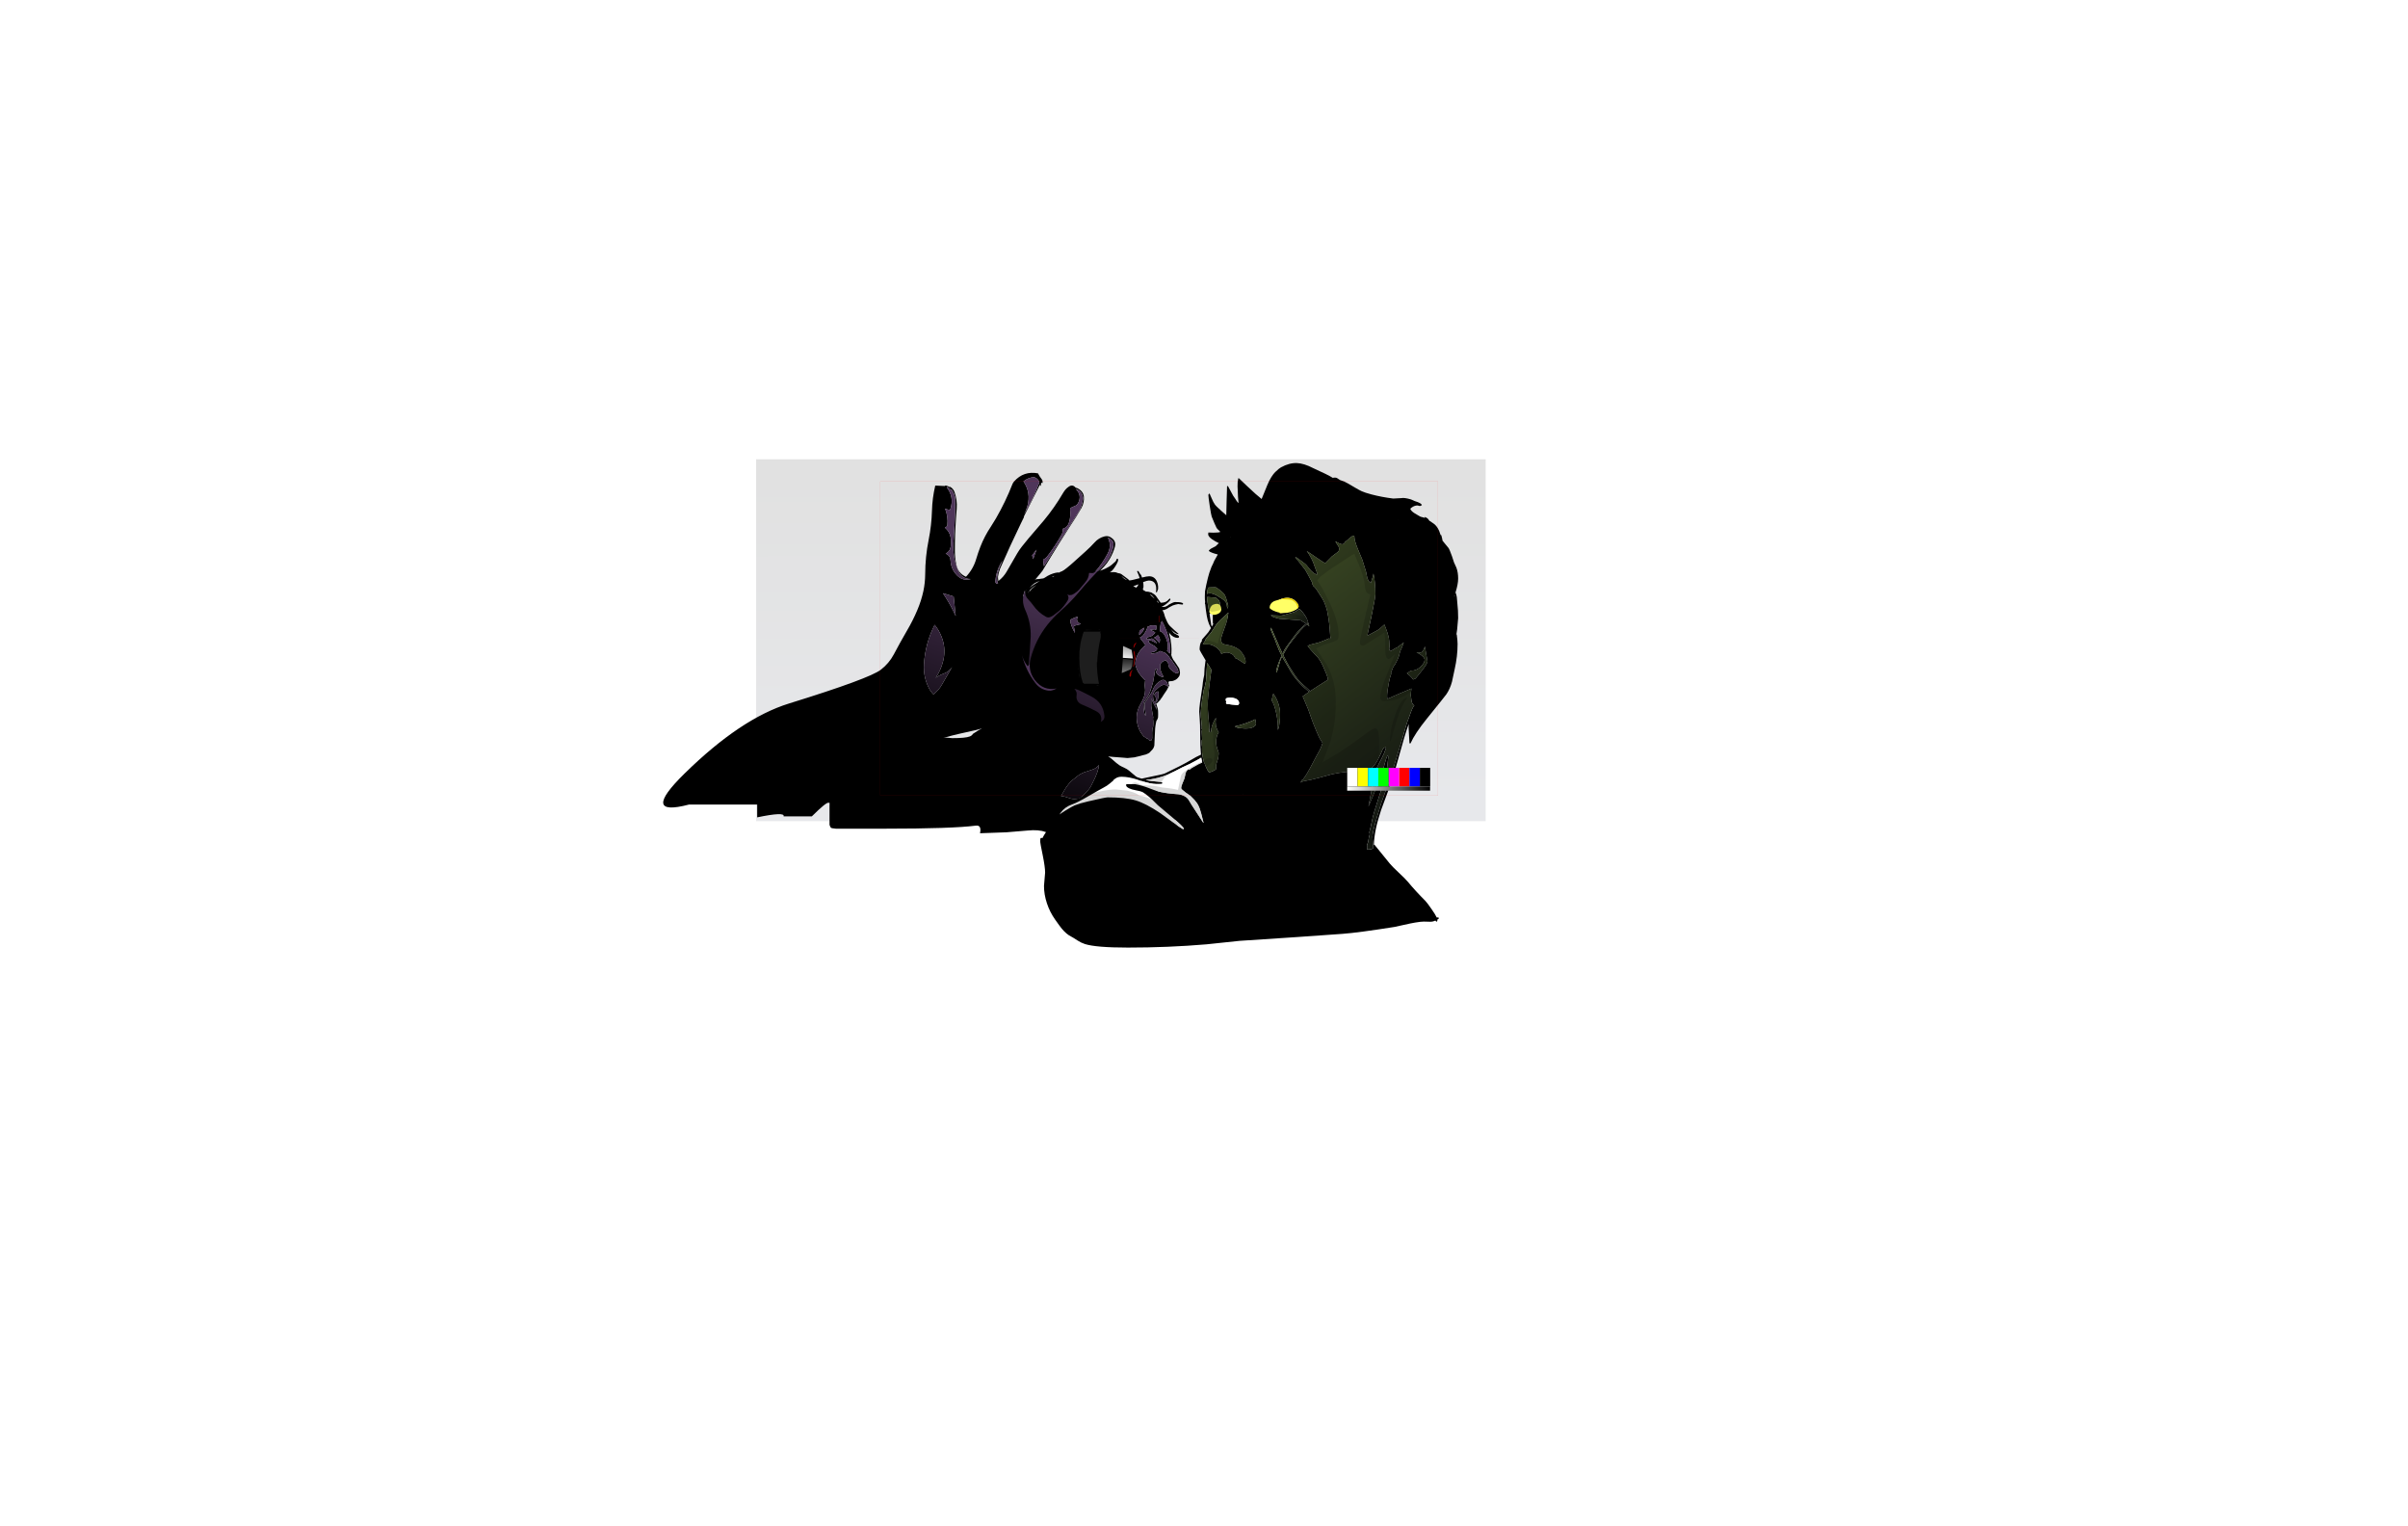 <?xml version="1.0" encoding="UTF-8" standalone="no"?>
<svg xmlns:ffdec="https://www.free-decompiler.com/flash" xmlns:xlink="http://www.w3.org/1999/xlink" ffdec:objectType="frame" height="2840.0px" width="4483.3px" xmlns="http://www.w3.org/2000/svg">
  <g transform="matrix(2.0, 0.0, 0.0, 2.0, 1889.8, 1197.4)">
    <use ffdec:characterId="3669" height="338.85" transform="matrix(1.0, 0.0, 0.0, 1.0, -242.0, -173.0)" width="714.95" xlink:href="#morphshape0"/>
    <filter id="filter0"/>
    <use ffdec:characterId="3662" filter="url(#filter0)" height="281.25" transform="matrix(0.977, 0.0, 0.0, 0.977, -174.0, -78.65)" width="349.7" xlink:href="#sprite0"/>
    <filter id="filter1">
      <feConvolveMatrix divisor="4.0" in="SourceGraphic" kernelMatrix="1 1 1 1" order="2 2" result="filterResult0"/>
    </filter>
    <use ffdec:characterId="3666" filter="url(#filter1)" height="309.85" transform="matrix(1.035, 0.0, 0.0, 1.035, -327.522, -158.65)" width="406.6" xlink:href="#sprite1"/>
    <filter id="filter3">
      <feConvolveMatrix divisor="16.0" in="SourceGraphic" kernelMatrix="1 1 1 1 1 1 1 1 1 1 1 1 1 1 1 1" order="4 4" result="filterResult5"/>
    </filter>
    <use ffdec:characterId="3660" filter="url(#filter3)" height="432.35" transform="matrix(1.043, 0.0, 0.0, 1.043, 23.478, -167.692)" width="373.0" xlink:href="#sprite2"/>
    <use ffdec:characterId="3668" height="31.65" transform="matrix(1.0, 0.0, 0.0, 1.0, 106.55, -0.5)" width="6.35" xlink:href="#sprite4"/>
    <filter id="filter4"/>
    <use ffdec:characterId="3664" filter="url(#filter4)" height="48.1" transform="matrix(1.323, 0.0, 0.0, 1.323, 53.35, -20.15)" width="43.45" xlink:href="#sprite5"/>
    <use ffdec:characterId="3645" height="300.0" transform="matrix(0.974, 0.0, 0.0, 0.974, -125.385, -150.507)" width="533.0" xlink:href="#sprite6"/>
  </g>
  <defs>
    <g id="morphshape0" transform="matrix(1.0, 0.0, 0.0, 1.0, 242.0, 173.0)">
      <path d="M-241.0 -171.2 L-241.0 165.6 438.15 165.6 438.15 -171.2 -241.0 -171.2" fill="url(#gradient0)" fill-rule="evenodd" stroke="none"/>
      <path d="M-241.0 -171.2 L438.15 -171.2 438.15 165.6 -241.0 165.6 -241.0 -171.2 Z" fill="none" stroke="#000000" stroke-linecap="round" stroke-linejoin="round" stroke-opacity="0.0" stroke-width="0.0"/>
    </g>
    <linearGradient gradientTransform="matrix(0.0, -0.187, 0.205, -1.0E-4, 119.4, -4.45)" gradientUnits="userSpaceOnUse" id="gradient0" spreadMethod="pad" x1="-819.2" x2="819.2">
      <stop offset="0.0" stop-color="#e7e8eb"/>
      <stop offset="1.0" stop-color="#e1e1e1"/>
    </linearGradient>
    <g id="sprite0" transform="matrix(1.0, 0.0, 0.0, 1.0, 0.0, 0.0)">
      <use ffdec:characterId="3661" height="281.25" transform="matrix(1.0, 0.0, 0.0, 1.0, 0.0, 0.0)" width="349.7" xlink:href="#shape0"/>
    </g>
    <g id="shape0" transform="matrix(1.0, 0.0, 0.0, 1.0, 0.0, 0.0)">
      <path d="M324.95 46.3 L322.75 47.75 Q320.45 49.0 318.5 49.0 319.6 50.45 320.2 52.55 320.95 55.45 321.4 56.3 L323.05 60.1 Q324.2 62.55 325.6 63.95 330.45 68.7 333.85 71.4 L333.85 71.65 333.45 71.75 Q331.45 71.75 327.95 68.45 L326.5 66.9 328.0 68.9 Q329.15 70.55 329.9 71.05 L333.05 72.75 Q334.4 73.45 334.4 74.45 L334.0 75.1 333.45 75.4 Q328.9 75.4 325.6 71.35 L324.75 69.9 325.4 73.05 326.35 77.0 326.45 77.25 326.45 77.3 326.5 77.65 326.3 77.35 Q327.2 81.9 327.2 86.05 L327.1 90.8 326.95 91.6 Q327.45 93.75 328.85 96.15 L329.0 96.4 330.4 98.2 331.75 100.25 332.15 100.75 332.2 100.9 334.5 104.4 334.95 106.2 335.3 108.5 Q335.3 110.35 334.55 111.9 L333.1 113.7 332.3 114.45 Q331.25 115.35 330.05 115.8 L328.65 116.35 326.8 116.65 Q324.3 116.5 324.3 117.8 L324.7 120.15 Q325.0 120.25 325.0 120.75 L322.7 125.15 319.85 129.35 Q318.1 132.3 316.95 133.65 L316.2 134.8 315.2 135.75 Q314.0 137.45 313.0 137.7 L312.6 137.95 313.35 140.5 314.15 143.05 Q314.45 144.3 314.45 148.05 L314.35 151.2 Q314.0 152.85 312.75 154.6 L312.35 156.5 311.9 159.1 311.6 161.75 311.1 172.4 310.85 177.85 Q310.35 180.65 308.05 182.75 L306.25 184.7 Q305.4 185.45 302.65 186.5 L299.7 187.2 297.85 187.75 291.8 189.2 285.25 189.85 280.55 189.45 271.8 188.8 266.8 188.3 267.2 188.55 Q269.05 189.65 270.75 191.15 275.1 195.1 277.6 196.75 278.85 197.6 282.2 199.1 285.0 200.4 286.45 201.65 L293.6 207.65 Q296.85 210.5 302.2 213.5 307.4 216.5 311.15 219.5 318.65 225.4 322.35 231.7 L325.95 237.75 Q327.95 241.3 328.85 243.9 330.7 249.65 333.35 256.15 335.4 261.25 339.35 268.3 340.1 269.75 345.05 275.05 349.7 280.05 349.7 280.45 L349.6 281.15 348.35 281.25 Q347.1 281.25 342.0 279.85 L335.35 278.15 323.85 276.7 Q313.75 276.0 294.9 276.0 L294.3 276.0 294.45 276.35 296.35 280.4 296.1 280.7 Q294.95 280.0 292.75 276.1 L286.55 276.85 286.5 276.85 280.85 277.75 286.45 276.55 286.5 276.55 292.25 275.2 292.0 274.75 Q290.4 271.75 289.75 270.2 288.5 270.0 288.15 269.35 L287.85 267.95 Q285.9 268.3 284.25 269.55 L282.7 270.7 Q280.25 270.7 277.4 269.2 L273.6 267.05 Q270.35 265.8 264.75 265.25 L242.65 264.05 218.0 262.45 207.1 260.3 Q200.7 257.85 190.25 258.9 L169.85 260.6 144.75 261.5 Q146.4 253.5 140.75 254.25 118.05 257.15 54.4 257.15 L7.35 257.15 3.8 256.7 Q2.6 256.35 2.5 256.05 L1.8 254.7 Q1.35 253.75 1.35 253.05 L1.35 236.15 1.6 222.65 1.85 213.8 Q1.85 208.2 0.95 201.05 L0.0 194.8 Q0.0 193.05 4.6 191.4 10.85 189.4 14.1 187.95 L23.2 184.0 Q26.8 182.55 30.85 181.2 43.95 176.1 52.75 173.3 68.95 168.15 82.15 168.15 L103.5 169.55 118.2 170.9 Q130.95 170.9 134.95 169.3 137.15 168.45 138.0 166.8 142.25 163.95 144.1 162.9 L144.2 163.0 153.75 156.65 Q159.15 153.05 162.3 150.2 L160.8 149.2 Q159.6 148.5 159.6 146.9 159.6 144.9 160.6 142.2 L161.6 139.3 161.2 138.25 160.7 137.5 159.85 137.75 158.95 138.0 Q156.75 138.0 156.35 136.75 L156.35 135.45 Q156.35 132.1 158.75 128.3 162.55 122.2 163.4 120.2 L164.2 117.85 164.2 116.95 163.9 112.9 163.9 104.8 164.4 96.8 164.6 88.75 Q164.75 85.3 166.05 80.75 L166.8 78.5 Q166.85 76.8 167.05 75.5 167.5 72.6 168.85 68.75 L169.75 65.65 Q170.45 63.55 171.6 62.4 173.65 60.45 173.6 59.3 L173.9 56.3 173.55 54.4 173.15 51.65 Q173.15 49.8 175.55 46.1 177.8 42.55 179.65 41.15 L186.25 35.8 Q187.35 34.9 187.75 33.2 188.0 31.4 188.2 30.7 189.65 26.55 190.35 25.4 192.15 22.5 196.15 20.2 196.65 19.95 197.8 19.65 L199.1 19.4 200.55 19.35 204.85 18.75 Q205.6 18.65 206.9 17.75 L209.2 16.3 Q214.45 13.45 219.4 13.0 L219.5 13.2 219.6 13.35 221.2 12.55 Q228.0 9.6 235.35 9.9 L249.5 11.4 251.3 11.7 251.4 11.75 253.45 12.05 254.35 12.05 Q258.6 12.05 264.1 9.45 268.0 7.6 269.95 6.0 L273.75 2.65 Q274.4 2.05 274.8 0.6 275.0 -0.15 276.25 0.05 L276.35 1.2 Q276.35 3.0 273.5 7.45 270.55 12.05 268.6 12.8 L268.45 12.95 268.6 12.95 272.1 12.7 Q274.35 12.7 276.25 13.7 278.35 13.9 279.45 14.65 L285.1 18.9 Q286.15 19.6 287.0 20.65 288.95 20.65 296.05 18.7 L296.9 18.5 296.0 15.85 294.35 11.9 Q295.3 11.2 296.05 12.35 L297.25 14.4 Q298.45 15.35 299.1 17.9 303.8 16.7 305.9 16.7 311.0 16.7 313.2 21.5 314.35 23.9 314.45 26.5 L314.4 28.95 313.25 31.9 312.4 31.8 312.35 31.3 312.65 29.6 312.6 28.45 Q312.65 26.45 312.25 25.55 311.95 24.2 311.05 23.0 309.2 20.75 305.6 20.75 304.15 20.75 300.7 22.05 L300.15 22.25 Q300.5 23.95 300.5 25.7 L300.45 27.35 Q300.0 27.95 300.0 29.05 L300.2 29.8 301.1 30.25 302.75 31.25 Q304.75 31.15 308.0 32.15 311.1 33.85 312.35 35.4 L316.9 41.9 Q321.05 41.9 323.25 40.05 L325.5 37.8 326.2 38.55 Q326.2 39.85 322.15 43.1 319.5 45.2 317.5 45.75 L319.6 45.9 Q321.55 45.9 323.25 44.8 L324.95 43.55 327.8 42.1 Q329.45 41.35 330.45 41.25 L334.3 41.35 Q338.25 41.85 338.25 42.8 338.25 43.65 337.6 43.65 L333.55 43.15 330.75 43.75 328.4 44.5 Q327.4 44.9 324.95 46.3 M326.15 95.35 L325.15 93.85 325.1 93.75 324.9 93.4 323.15 91.3 322.8 91.25 321.85 90.05 Q321.1 89.55 318.1 88.55 L316.6 87.85 316.6 87.9 315.85 88.25 315.6 88.2 315.45 88.3 313.6 89.55 309.05 90.35 307.75 90.05 307.7 89.7 Q307.7 89.2 308.55 89.0 L310.05 88.85 311.2 88.35 313.1 87.15 313.55 85.5 311.0 83.1 307.95 81.4 Q305.5 79.9 305.5 79.05 305.5 77.25 307.8 77.95 309.1 78.35 312.0 80.0 312.55 80.15 313.3 80.6 312.05 78.3 309.75 76.6 L309.3 76.35 308.6 75.95 308.55 75.9 307.7 76.15 304.65 76.8 Q303.8 76.8 303.6 76.45 L303.6 76.1 Q303.6 75.05 304.9 74.7 L308.5 73.5 Q310.4 72.35 311.5 70.5 L311.7 70.2 Q309.8 69.0 307.1 67.75 L307.1 67.65 311.0 67.2 312.55 67.7 Q312.85 66.2 312.7 64.5 L312.65 63.55 309.0 63.45 Q307.5 63.45 306.5 63.9 L305.7 64.4 304.35 64.75 304.35 64.8 Q303.8 67.75 301.25 71.4 L299.9 73.25 298.1 74.65 297.15 75.05 Q297.8 76.45 298.95 77.8 301.05 80.15 302.4 82.35 301.05 83.3 299.5 84.95 292.75 92.25 292.75 100.2 292.75 101.6 293.9 104.5 294.9 107.1 295.75 108.35 297.55 111.0 299.55 113.25 301.1 115.05 302.2 115.9 L302.0 116.9 301.7 120.55 302.1 125.2 Q302.1 131.0 298.05 137.75 294.0 144.45 294.0 150.95 294.0 157.05 296.25 162.25 298.0 166.3 301.1 169.6 L301.2 169.65 301.6 169.75 302.1 170.15 302.75 170.75 302.7 170.55 Q303.6 171.5 304.75 171.5 L304.8 171.5 304.85 172.15 305.15 172.35 Q306.8 173.35 307.25 173.35 308.15 173.35 308.8 171.05 L308.75 169.15 Q308.55 165.75 309.0 162.0 L309.1 161.75 309.7 159.85 309.85 157.35 309.9 157.15 309.95 156.95 309.9 157.0 309.85 157.0 309.85 155.9 309.8 154.8 309.55 152.45 309.65 151.95 309.75 150.95 308.9 146.3 307.9 140.45 307.9 133.65 308.2 133.65 308.25 133.85 Q309.25 136.4 312.25 141.9 L312.3 142.0 313.35 144.2 312.75 141.75 Q311.85 138.95 311.85 138.3 L312.05 137.5 312.35 137.05 312.9 136.45 313.5 135.6 Q314.3 134.35 314.4 132.9 L314.9 129.2 314.5 126.3 313.5 126.6 312.0 127.5 311.1 128.7 311.05 129.3 Q311.05 130.95 312.15 131.75 L312.4 132.85 312.6 134.2 Q312.6 135.15 312.4 135.3 L311.6 136.0 311.1 136.25 Q310.25 136.25 309.8 133.55 L309.55 130.85 Q309.55 128.25 311.45 125.9 L314.85 122.7 Q318.85 119.15 321.85 120.45 L323.45 121.6 323.85 122.1 323.95 121.95 323.85 120.35 323.65 119.7 323.1 118.25 Q321.5 115.4 319.25 115.4 317.85 115.4 315.45 117.1 L313.15 119.0 Q311.4 120.9 310.25 122.95 L308.5 126.75 Q307.75 128.4 306.85 129.45 L306.8 129.55 306.45 129.95 306.45 130.0 303.95 133.95 301.75 137.15 Q301.5 137.6 301.5 139.15 301.5 141.9 301.95 143.9 L302.4 146.45 302.65 148.6 302.6 149.15 302.45 149.3 Q301.5 149.0 300.95 144.9 300.5 141.75 300.5 139.1 300.5 137.1 300.75 136.8 L303.25 133.25 305.1 130.35 305.25 130.1 305.25 129.95 Q305.25 129.65 305.95 128.6 L306.3 128.0 307.7 123.9 309.7 117.15 310.7 111.3 311.2 108.7 311.15 108.45 311.3 107.35 Q311.35 106.55 311.55 106.2 311.95 105.25 312.25 105.1 312.9 104.6 313.35 104.85 313.7 105.0 313.7 105.3 L313.2 106.3 Q312.65 107.1 312.65 107.55 L312.6 107.85 Q312.7 109.65 315.3 111.25 317.45 112.55 318.6 112.55 L319.65 112.3 Q318.7 111.05 317.9 109.2 316.35 105.65 316.35 103.15 L316.35 101.35 Q316.45 100.8 317.35 99.2 317.75 98.55 319.6 97.55 321.55 96.5 322.35 96.65 L322.0 97.1 Q322.35 97.2 322.7 97.6 L323.95 99.4 324.7 102.75 Q324.85 104.4 328.15 106.95 L331.4 109.15 332.6 108.9 333.75 108.65 333.8 108.65 333.8 108.35 Q333.8 107.15 332.8 104.65 L331.55 102.7 330.2 100.9 327.75 97.3 327.4 96.7 326.2 95.3 326.2 95.4 326.15 95.35 M325.85 86.05 Q325.85 75.45 319.7 62.45 L318.1 59.25 Q317.15 60.65 316.8 62.3 316.4 64.1 316.3 67.55 L316.15 69.0 Q317.9 69.65 318.8 70.5 319.5 71.05 320.45 72.55 321.65 74.4 322.55 76.95 L323.35 79.95 Q323.65 80.2 323.65 81.15 L323.75 84.05 Q323.75 85.7 323.3 86.85 L322.9 87.65 323.85 88.4 325.55 90.4 325.85 86.05 M312.45 23.2 L312.2 22.75 312.1 22.8 312.55 23.55 312.45 23.2 M284.25 19.9 L281.5 18.0 279.5 16.3 279.8 16.7 Q282.1 19.5 284.8 20.35 L284.25 19.9 M295.35 25.2 L295.7 24.35 292.8 25.45 290.75 26.15 293.6 27.55 294.65 26.4 295.35 25.2 M306.5 33.9 L310.9 38.0 310.6 37.4 Q308.75 34.8 307.45 34.3 L306.5 33.9 M307.65 41.15 L307.7 41.15 307.65 41.05 307.65 41.15 M313.7 40.85 L314.45 41.9 314.95 41.9 314.2 40.6 313.45 39.65 313.7 40.85 M309.9 45.0 L310.05 45.05 309.95 44.85 309.9 45.0 M250.25 70.65 Q250.7 74.0 251.6 76.05 252.1 75.35 252.1 74.4 L251.95 72.5 Q251.6 71.6 250.25 70.65 M244.35 79.65 Q244.95 82.25 245.65 83.55 246.45 84.9 246.9 87.25 L248.3 83.25 249.1 79.9 Q249.1 78.6 247.0 75.75 244.95 73.0 243.35 71.9 L243.7 75.65 Q243.95 78.1 244.35 79.65 M311.35 68.65 L311.45 68.7 311.4 68.65 311.35 68.65 M310.6 75.25 L311.65 75.95 314.6 78.9 315.85 80.3 316.2 77.35 Q316.2 75.15 314.55 73.2 L314.2 72.8 Q312.75 74.35 310.65 75.15 L310.55 75.2 310.6 75.25 M296.45 71.7 L296.5 72.65 298.0 71.1 299.75 69.15 Q300.6 68.05 301.4 65.7 300.25 66.1 299.6 66.55 297.15 68.15 296.65 69.35 296.45 69.8 296.45 71.7 M213.2 17.25 L214.45 17.15 215.25 16.65 215.45 16.35 213.85 16.95 213.2 17.25 M201.8 21.2 Q195.85 22.65 192.25 27.65 L192.8 27.25 Q195.05 25.05 199.75 22.3 L201.8 21.2 M181.75 41.3 Q174.6 47.4 174.35 54.25 L177.25 47.85 Q179.3 43.75 181.85 41.25 L181.75 41.3 M197.9 25.25 L197.35 25.6 Q194.75 27.4 193.1 29.05 L192.95 29.2 192.3 29.9 191.75 30.8 191.7 31.0 192.0 31.05 193.55 29.4 193.85 28.95 Q194.65 28.05 196.9 26.2 L198.1 25.25 197.9 25.25 M194.65 30.75 L194.45 30.95 194.4 31.15 194.45 31.15 194.7 30.8 194.65 30.75 M191.4 31.7 L191.2 31.7 191.05 31.65 190.7 32.25 190.6 32.45 190.85 32.3 191.4 31.7 M236.2 71.1 L235.45 69.55 234.7 67.9 234.2 64.75 Q234.2 63.85 235.45 63.6 L240.9 62.2 Q237.1 60.6 237.1 57.85 L237.35 56.6 237.85 55.15 Q236.5 55.45 233.9 56.55 230.75 57.85 230.75 58.55 230.75 61.15 232.75 65.9 234.7 70.5 235.9 71.2 L236.2 71.15 236.2 71.1 M258.15 196.55 L258.15 196.45 258.1 196.5 Q256.2 198.85 253.6 200.15 251.7 201.05 245.65 202.9 241.8 204.05 238.25 206.55 L232.9 210.8 Q229.15 214.0 226.0 219.05 L221.95 226.05 Q225.3 226.3 228.4 227.55 232.0 228.95 234.6 228.95 L239.0 228.5 Q240.05 228.05 240.8 228.05 L240.85 228.05 Q241.45 227.05 243.8 224.55 L247.6 220.65 Q249.05 219.15 250.45 216.6 L252.5 212.55 Q257.4 203.0 258.15 196.55 M289.6 266.3 L289.65 266.35 289.65 266.2 289.6 266.3 M291.75 270.3 L291.9 270.65 291.9 270.3 291.75 270.3" fill="#000000" fill-rule="evenodd" stroke="none"/>
      <path d="M326.15 95.35 L326.2 95.4 326.2 95.3 327.4 96.7 327.75 97.3 330.2 100.9 331.55 102.7 332.8 104.65 Q333.8 107.15 333.8 108.35 L333.8 108.65 333.75 108.65 332.6 108.9 331.4 109.15 328.15 106.95 Q324.85 104.4 324.7 102.75 L323.95 99.4 322.7 97.6 Q322.35 97.2 322.0 97.1 L322.35 96.65 Q321.55 96.5 319.6 97.55 317.75 98.55 317.35 99.2 316.45 100.8 316.35 101.35 L316.35 103.15 Q316.35 105.65 317.9 109.2 318.7 111.05 319.65 112.3 L318.6 112.55 Q317.45 112.55 315.3 111.25 312.7 109.65 312.6 107.85 L312.65 107.55 Q312.65 107.1 313.2 106.3 L313.7 105.3 Q313.7 105.0 313.35 104.85 312.9 104.6 312.25 105.1 311.95 105.25 311.55 106.2 311.35 106.55 311.3 107.35 L311.15 108.45 311.2 108.7 310.7 111.3 309.7 117.15 307.7 123.9 306.3 128.0 305.95 128.6 Q305.25 129.65 305.25 129.95 L305.25 130.1 305.1 130.35 303.25 133.25 300.75 136.8 Q300.5 137.1 300.5 139.1 300.5 141.75 300.95 144.9 301.5 149.0 302.45 149.3 L302.6 149.15 302.65 148.6 302.4 146.45 301.95 143.9 Q301.5 141.9 301.5 139.15 301.5 137.6 301.75 137.15 L303.95 133.95 306.45 130.0 306.45 129.95 306.8 129.55 306.85 129.45 Q307.75 128.4 308.5 126.75 L310.25 122.95 Q311.4 120.9 313.15 119.0 L315.45 117.1 Q317.85 115.4 319.25 115.4 321.5 115.4 323.1 118.25 L323.65 119.7 323.85 120.35 323.95 121.95 323.85 122.1 323.45 121.6 321.85 120.45 Q318.85 119.15 314.85 122.7 L311.45 125.9 Q309.55 128.25 309.55 130.85 L309.8 133.55 Q310.25 136.25 311.1 136.25 L311.6 136.0 312.4 135.3 Q312.6 135.15 312.6 134.2 L312.4 132.85 312.15 131.75 Q311.05 130.95 311.05 129.3 L311.1 128.7 312.0 127.5 313.5 126.6 314.5 126.3 314.9 129.2 314.4 132.9 Q314.3 134.35 313.5 135.6 L312.9 136.45 312.35 137.05 312.05 137.5 311.85 138.3 Q311.85 138.95 312.75 141.75 L313.35 144.2 312.3 142.0 312.25 141.9 Q309.25 136.4 308.25 133.85 L308.2 133.65 307.9 133.65 307.9 140.45 308.9 146.3 309.75 150.95 309.65 151.95 309.55 152.45 309.8 154.8 309.85 155.9 309.85 157.0 309.9 157.0 309.95 156.95 309.9 157.15 309.85 157.35 309.7 159.85 309.1 161.75 309.0 162.0 Q308.55 165.75 308.75 169.15 L308.8 171.05 Q308.15 173.35 307.25 173.35 306.8 173.35 305.15 172.35 L304.85 172.15 304.8 171.5 304.75 171.5 Q303.6 171.5 302.7 170.55 L302.75 170.75 302.1 170.15 301.6 169.75 301.2 169.65 301.1 169.6 Q298.0 166.3 296.25 162.25 294.0 157.05 294.0 150.95 294.0 144.45 298.05 137.75 302.1 131.0 302.1 125.2 L301.7 120.55 302.0 116.9 302.2 115.9 Q301.1 115.05 299.55 113.25 297.55 111.0 295.75 108.35 294.9 107.1 293.9 104.5 292.75 101.6 292.75 100.2 292.75 92.25 299.5 84.95 301.05 83.3 302.4 82.35 301.05 80.15 298.95 77.8 297.8 76.45 297.15 75.05 L298.1 74.65 299.9 73.25 301.25 71.4 Q303.8 67.75 304.35 64.8 L304.35 64.75 305.7 64.4 306.5 63.9 Q307.5 63.45 309.0 63.45 L312.65 63.55 312.7 64.5 Q312.85 66.2 312.55 67.7 L311.0 67.2 307.1 67.65 307.1 67.75 Q309.8 69.0 311.7 70.2 L311.5 70.5 Q310.4 72.35 308.5 73.5 L304.9 74.7 Q303.6 75.05 303.6 76.1 L303.6 76.45 Q303.8 76.8 304.65 76.8 L307.7 76.15 308.55 75.9 308.6 75.95 309.3 76.35 309.75 76.6 Q312.05 78.3 313.3 80.6 312.55 80.15 312.0 80.0 309.1 78.35 307.8 77.95 305.5 77.25 305.5 79.05 305.5 79.9 307.95 81.4 L311.0 83.1 313.55 85.5 313.1 87.15 311.2 88.35 310.05 88.85 308.55 89.0 Q307.7 89.2 307.7 89.7 L307.75 90.05 309.05 90.35 313.6 89.55 315.45 88.3 315.6 88.2 315.85 88.25 316.6 87.9 316.6 87.85 318.1 88.55 Q321.1 89.55 321.85 90.05 L322.8 91.25 323.15 91.3 324.9 93.4 325.1 93.75 325.15 93.85 326.15 95.35 M244.35 79.65 Q243.95 78.1 243.7 75.65 L243.35 71.9 Q244.95 73.0 247.0 75.75 249.1 78.6 249.1 79.9 L248.3 83.25 246.9 87.25 Q246.45 84.9 245.65 83.55 244.95 82.25 244.35 79.65 M250.25 70.65 Q251.6 71.6 251.95 72.5 L252.1 74.4 Q252.1 75.35 251.6 76.05 250.7 74.0 250.25 70.65 M235.9 71.2 Q234.7 70.5 232.75 65.9 230.75 61.15 230.75 58.55 230.75 57.85 233.9 56.55 236.5 55.45 237.85 55.15 L237.35 56.6 237.1 57.85 Q237.1 60.6 240.9 62.2 L235.45 63.6 Q234.2 63.85 234.2 64.75 L234.7 67.9 235.45 69.55 236.2 71.1 235.9 71.2 M258.1 196.5 L258.15 196.55 Q257.4 203.0 252.5 212.55 L250.45 216.6 Q249.05 219.15 247.6 220.65 L243.8 224.55 Q241.45 227.05 240.85 228.05 L240.8 228.05 Q240.05 228.05 239.0 228.5 L234.6 228.95 Q232.0 228.95 228.4 227.55 225.3 226.3 221.95 226.05 L226.0 219.05 Q229.15 214.0 232.9 210.8 L238.25 206.55 Q241.8 204.05 245.65 202.9 251.7 201.05 253.6 200.15 256.2 198.85 258.1 196.5" fill="url(#gradient1)" fill-rule="evenodd" stroke="none"/>
      <path d="M325.85 86.05 L325.55 90.4 323.85 88.4 322.9 87.65 323.3 86.85 Q323.75 85.7 323.75 84.05 L323.65 81.15 Q323.65 80.2 323.35 79.95 L322.55 76.95 Q321.65 74.4 320.45 72.55 319.5 71.05 318.8 70.5 317.9 69.65 316.15 69.0 L316.3 67.55 Q316.4 64.1 316.8 62.3 317.15 60.65 318.1 59.25 L319.7 62.45 Q325.85 75.45 325.85 86.05 M310.65 75.15 Q312.75 74.35 314.2 72.8 L314.55 73.2 Q316.2 75.15 316.2 77.35 L315.85 80.3 314.6 78.9 311.65 75.95 310.6 75.25 310.65 75.15 M296.45 71.7 Q296.45 69.8 296.65 69.35 297.15 68.15 299.6 66.55 300.25 66.1 301.4 65.7 300.6 68.05 299.75 69.15 L298.0 71.1 296.5 72.65 296.45 71.7" fill="#4f365a" fill-rule="evenodd" stroke="none"/>
    </g>
    <linearGradient gradientTransform="matrix(-0.046, 0.127, -0.036, -0.013, 276.85, 164.55)" gradientUnits="userSpaceOnUse" id="gradient1" spreadMethod="pad" x1="-819.2" x2="819.2">
      <stop offset="0.0" stop-color="#4f365a"/>
      <stop offset="1.0" stop-color="#000000"/>
    </linearGradient>
    <g id="sprite1" transform="matrix(1.0, 0.0, 0.0, 1.0, 149.3, 0.0)">
      <use ffdec:characterId="3665" height="309.85" transform="matrix(1.0, 0.0, 0.0, 1.0, -149.3, 0.0)" width="406.6" xlink:href="#shape1"/>
    </g>
    <g id="shape1" transform="matrix(1.0, 0.0, 0.0, 1.0, 149.3, 0.0)">
      <path d="M247.6 57.2 Q250.6 56.4 253.2 58.0 L255.0 59.35 Q258.15 62.25 257.0 66.5 255.4 72.2 252.4 77.3 250.15 81.2 247.2 84.35 238.85 93.05 230.85 102.05 L222.1 111.65 Q212.4 121.95 202.15 131.65 196.8 136.8 192.65 143.05 184.05 155.95 181.0 171.15 180.6 173.25 181.1 175.35 183.7 185.85 192.8 191.75 196.1 193.9 200.3 193.95 L204.25 193.45 Q212.35 191.25 220.15 193.8 228.95 196.9 237.0 201.2 246.55 206.3 248.5 217.1 249.2 221.05 246.55 223.95 245.8 224.85 244.5 224.6 237.9 223.25 231.6 220.5 226.7 218.35 221.75 217.4 214.55 216.15 207.25 217.9 191.75 221.25 176.5 225.5 L173.7 226.0 Q156.35 226.25 139.45 229.9 L146.3 227.7 Q129.75 232.05 117.05 234.7 104.45 237.55 92.15 241.7 87.05 243.4 82.3 245.9 64.0 255.65 47.25 267.9 42.4 271.5 37.1 274.2 23.6 281.35 13.5 292.95 L13.75 294.35 12.3 294.8 4.35 295.1 Q1.55 297.45 -0.45 296.7 -2.5 295.9 -15.6 308.95 L-41.0 308.95 Q-39.5 304.6 -64.75 309.85 L-64.75 298.35 -126.15 298.35 Q-170.4 309.95 -130.05 270.4 -79.6 220.9 -36.1 207.45 36.35 185.0 46.5 177.05 53.8 171.4 58.1 163.35 63.85 152.45 70.05 141.8 75.25 133.0 79.25 123.5 82.85 115.05 84.75 106.25 86.3 98.85 86.35 91.2 86.4 75.4 89.5 60.1 92.05 47.3 92.45 34.1 92.75 22.75 95.4 11.5 L104.3 11.9 104.3 11.4 Q107.25 11.6 109.15 13.8 L107.9 12.15 109.05 12.75 Q111.65 14.4 112.65 17.1 115.3 24.25 114.7 32.25 L114.1 40.35 Q113.0 55.3 113.05 70.35 113.05 76.75 114.45 83.0 116.15 90.55 123.05 93.5 129.6 86.55 132.25 77.45 133.85 72.0 136.0 66.45 139.7 56.95 145.5 48.3 L150.0 41.0 Q158.55 26.2 164.75 10.35 165.3 8.9 166.35 7.75 174.95 -1.9 187.8 0.5 189.15 3.25 191.05 5.6 192.3 7.2 191.85 9.3 L190.7 8.85 190.25 12.05 189.5 10.8 175.1 39.35 175.25 39.75 172.35 45.7 Q162.6 65.8 153.7 86.25 152.15 90.35 151.8 93.5 151.8 95.35 152.2 97.3 156.8 93.75 159.65 88.85 L169.1 72.5 Q171.0 69.25 173.35 66.3 179.1 59.05 185.15 52.15 L193.3 42.6 Q202.7 31.25 210.25 18.35 211.25 16.65 212.5 15.1 213.8 13.6 215.45 12.5 218.9 10.1 221.6 13.3 224.55 14.1 226.7 16.35 228.75 18.45 229.05 21.3 229.6 26.6 226.95 31.55 L222.55 38.9 Q206.75 63.1 191.95 87.9 L191.75 88.25 191.6 88.45 191.6 88.4 189.85 90.6 187.95 92.9 186.1 95.1 182.3 99.55 178.45 104.1 176.85 106.15 177.05 107.4 177.65 109.6 Q178.7 112.45 180.85 114.2 L196.75 98.75 Q201.45 94.15 206.8 90.6 213.8 85.9 219.95 80.25 L230.75 70.55 Q234.95 66.8 238.7 62.65 242.4 58.5 247.6 57.2 M180.4 172.25 Q180.5 169.7 181.2 167.0 185.5 150.4 196.2 136.8 201.45 130.15 207.8 124.55 216.75 116.7 224.3 107.7 234.55 95.4 246.05 83.95 254.0 75.95 255.7 65.1 256.1 62.45 254.2 60.6 252.6 59.0 250.65 58.3 254.25 65.4 250.55 72.5 245.95 81.35 239.5 88.75 238.5 89.9 237.05 90.2 L233.75 90.05 Q233.55 94.95 230.05 98.8 L226.35 103.2 Q223.15 107.5 218.35 109.75 L215.95 110.05 214.2 109.4 Q216.15 112.1 214.45 114.95 211.4 119.95 207.2 123.9 L201.45 128.35 Q200.0 129.25 198.45 129.85 196.75 130.4 195.05 129.5 188.2 125.8 183.45 119.1 181.5 116.35 179.1 113.95 175.8 110.6 176.05 105.9 172.35 114.6 176.4 123.5 181.6 135.0 181.25 147.45 L180.4 160.6 179.4 172.2 179.25 173.6 178.35 173.7 Q174.95 169.45 173.4 164.0 176.85 177.75 185.4 189.0 189.85 194.9 196.85 195.85 L199.15 195.95 Q202.0 195.45 204.5 193.95 192.7 196.3 185.1 186.5 180.05 179.95 180.4 172.25 M222.55 15.35 Q227.25 20.6 224.0 27.05 222.85 29.3 220.45 30.05 219.15 30.55 218.0 31.15 216.6 31.8 216.75 33.3 217.45 39.1 215.7 44.75 214.35 49.15 209.85 50.5 210.45 53.15 209.1 55.55 203.35 65.8 196.15 75.2 194.65 77.1 192.4 78.15 L193.15 84.0 Q208.25 59.9 223.8 36.05 227.45 30.5 228.25 23.9 228.5 21.75 227.65 19.9 226.4 16.45 222.9 15.0 L221.85 14.65 222.55 15.35 M189.05 8.6 Q188.15 5.8 185.75 4.55 L184.25 3.9 Q178.95 4.3 174.75 7.7 181.65 17.85 178.3 29.85 177.2 33.75 175.3 37.35 183.35 23.6 189.05 8.6 M186.5 69.1 L182.55 74.2 183.4 77.65 186.5 69.1 M184.3 191.8 L183.75 191.45 183.65 191.55 184.3 191.8 M109.3 15.25 L106.65 12.85 105.7 13.05 Q112.35 21.6 109.25 31.75 L108.65 33.4 106.4 33.0 104.25 32.15 Q107.1 39.4 106.3 47.05 106.25 47.65 105.8 48.15 105.05 49.05 104.0 49.3 108.95 53.3 109.45 59.8 109.7 62.8 109.4 65.9 108.9 70.45 104.75 72.75 108.9 74.3 109.15 78.85 109.55 86.6 114.9 92.15 120.25 97.65 127.4 95.5 119.35 95.65 116.2 88.3 110.95 76.25 111.75 63.2 L112.7 47.9 Q113.45 36.2 113.4 24.4 113.4 20.95 111.8 18.0 L110.15 15.1 109.3 15.25 M224.8 195.6 Q222.65 194.65 220.5 194.3 223.2 196.9 222.5 200.45 222.25 201.8 222.6 203.25 223.55 206.85 227.0 208.25 233.75 211.0 240.15 214.4 245.15 217.0 244.7 222.25 L244.25 223.9 Q248.0 222.45 247.5 218.1 246.2 206.6 235.95 201.25 230.45 198.3 224.8 195.6 M155.8 78.85 L153.6 82.7 Q150.05 89.65 149.5 97.45 149.3 100.05 151.9 99.65 L151.25 97.95 150.95 95.4 Q150.95 91.25 153.05 85.55 L155.8 78.85 M156.65 77.4 L156.6 77.65 157.0 76.75 156.65 77.4 M152.45 98.9 L152.4 98.8 152.45 98.95 152.45 98.9 M100.9 147.0 Q98.65 141.35 94.85 136.7 86.4 153.4 85.25 172.05 84.55 183.25 89.45 193.15 91.1 196.5 93.75 199.25 98.55 195.6 101.45 190.4 L110.55 174.65 Q107.85 178.85 103.0 180.6 99.15 182.0 95.85 184.3 100.35 177.65 102.35 169.85 L102.9 167.55 Q105.0 157.05 100.9 147.0 M113.8 128.8 L111.95 111.2 102.3 108.3 Q107.5 115.85 111.55 124.1 L113.8 128.8" fill="#000000" fill-rule="evenodd" stroke="none"/>
      <path d="M179.4 172.2 L180.4 160.6 181.25 147.45 Q181.6 135.0 176.4 123.5 172.35 114.6 176.05 105.9 175.8 110.6 179.1 113.95 181.5 116.35 183.45 119.1 188.2 125.8 195.05 129.5 196.75 130.4 198.45 129.85 200.0 129.25 201.45 128.35 L207.2 123.9 Q211.4 119.95 214.45 114.95 216.15 112.1 214.2 109.4 L215.95 110.05 218.35 109.75 Q223.15 107.5 226.35 103.2 L230.05 98.8 Q233.55 94.95 233.75 90.05 L237.05 90.2 Q238.5 89.9 239.5 88.75 245.95 81.35 250.55 72.5 254.25 65.4 250.65 58.3 252.6 59.0 254.2 60.6 256.1 62.45 255.7 65.1 254.0 75.95 246.05 83.95 234.55 95.4 224.3 107.7 216.75 116.7 207.8 124.55 201.45 130.15 196.2 136.8 185.5 150.4 181.2 167.0 180.5 169.7 180.4 172.25 L179.4 172.2 M222.9 15.0 Q226.4 16.45 227.65 19.9 228.5 21.75 228.25 23.9 227.45 30.5 223.8 36.05 208.25 59.9 193.15 84.0 L192.4 78.15 Q194.65 77.1 196.15 75.2 203.35 65.8 209.1 55.55 210.45 53.15 209.85 50.5 214.35 49.15 215.7 44.75 217.45 39.1 216.75 33.3 216.6 31.8 218.0 31.15 219.15 30.55 220.45 30.05 222.85 29.3 224.0 27.05 227.25 20.6 222.55 15.35 L222.9 15.0 M186.5 69.1 L183.4 77.65 182.55 74.2 186.5 69.1 M224.8 195.6 Q230.45 198.3 235.95 201.25 246.2 206.6 247.5 218.1 248.0 222.45 244.25 223.9 L244.7 222.25 Q245.15 217.0 240.15 214.4 233.75 211.0 227.0 208.25 223.55 206.85 222.6 203.25 222.25 201.8 222.5 200.45 223.2 196.9 220.5 194.3 222.65 194.65 224.8 195.6 M109.3 15.25 L110.15 15.1 111.8 18.0 Q113.4 20.95 113.4 24.4 113.45 36.2 112.7 47.9 L111.75 63.2 Q110.95 76.25 116.2 88.3 119.35 95.65 127.4 95.5 120.25 97.65 114.9 92.15 109.55 86.6 109.15 78.85 108.9 74.3 104.75 72.75 108.9 70.45 109.4 65.9 109.7 62.8 109.45 59.8 108.95 53.3 104.0 49.3 105.05 49.05 105.8 48.15 106.25 47.65 106.3 47.05 107.1 39.4 104.25 32.15 L106.4 33.0 108.65 33.4 109.25 31.75 Q112.35 21.6 105.7 13.05 L106.65 12.85 109.3 15.25 M113.8 128.8 L111.55 124.1 Q107.5 115.85 102.3 108.3 L111.95 111.2 113.8 128.8 M100.9 147.0 Q105.0 157.05 102.9 167.55 L102.35 169.85 Q100.35 177.65 95.85 184.3 99.15 182.0 103.0 180.6 107.85 178.85 110.55 174.65 L101.45 190.4 Q98.55 195.6 93.75 199.25 91.1 196.5 89.45 193.15 84.55 183.25 85.25 172.05 86.4 153.4 94.85 136.7 98.65 141.35 100.9 147.0" fill="url(#gradient2)" fill-rule="evenodd" stroke="none"/>
      <path d="M180.4 172.25 Q180.05 179.95 185.1 186.5 192.7 196.3 204.5 193.95 202.0 195.45 199.15 195.95 L196.85 195.85 Q189.85 194.9 185.4 189.0 176.85 177.75 173.4 164.0 174.95 169.45 178.35 173.7 L179.25 173.6 179.4 172.2 180.4 172.25 M222.55 15.35 L221.85 14.65 222.9 15.0 222.55 15.35 M189.05 8.6 Q183.35 23.6 175.3 37.35 177.2 33.75 178.3 29.85 181.65 17.85 174.75 7.7 178.95 4.3 184.25 3.9 L185.75 4.55 Q188.15 5.8 189.05 8.6 M155.8 78.85 L153.05 85.55 Q150.95 91.25 150.95 95.4 L151.25 97.95 151.9 99.65 Q149.3 100.05 149.5 97.45 150.05 89.65 153.6 82.7 L155.8 78.85" fill="#4f365a" fill-rule="evenodd" stroke="none"/>
    </g>
    <linearGradient gradientTransform="matrix(-0.046, 0.127, -0.036, -0.013, 283.5, 233.8)" gradientUnits="userSpaceOnUse" id="gradient2" spreadMethod="pad" x1="-819.2" x2="819.2">
      <stop offset="0.0" stop-color="#4f365a"/>
      <stop offset="1.0" stop-color="#000000"/>
    </linearGradient>
    <g id="sprite2" transform="matrix(1.0, 0.0, 0.0, 1.0, -38.75, 221.5)">
      <use ffdec:characterId="3659" height="432.35" transform="matrix(1.0, 0.0, 0.0, 1.0, 38.75, -221.5)" width="373.0" xlink:href="#shape2"/>
      <filter id="filter2">
        <feColorMatrix in="SourceGraphic" result="filterResult1" type="matrix" values="0 0 0 0 1.0,0 0 0 0 0.4,0 0 0 0 0.0,0 0 0 1 0"/>
        <feConvolveMatrix divisor="462.0" in="filterResult1" kernelMatrix="1 1 1 1 1 1 1 1 1 1 1 1 1 1 1 1 1 1 1 1 1 1 1 1 1 1 1 1 1 1 1 1 1 1 1 1 1 1 1 1 1 1 1 1 1 1 1 1 1 1 1 1 1 1 1 1 1 1 1 1 1 1 1 1 1 1 1 1 1 1 1 1 1 1 1 1 1 1 1 1 1 1 1 1 1 1 1 1 1 1 1 1 1 1 1 1 1 1 1 1 1 1 1 1 1 1 1 1 1 1 1 1 1 1 1 1 1 1 1 1 1 1 1 1 1 1 1 1 1 1 1 1 1 1 1 1 1 1 1 1 1 1 1 1 1 1 1 1 1 1 1 1 1 1 1 1 1 1 1 1 1 1 1 1 1 1 1 1 1 1 1 1 1 1 1 1 1 1 1 1 1 1 1 1 1 1 1 1 1 1 1 1 1 1 1 1 1 1 1 1 1 1 1 1 1 1 1 1 1 1 1 1 1 1 1 1 1 1 1 1 1 1 1 1 1 1 1 1 1 1 1 1 1 1 1 1 1 1 1 1 1 1 1 1 1 1 1 1 1 1 1 1 1 1 1 1 1 1 1 1 1 1 1 1 1 1 1 1 1 1 1 1 1 1 1 1 1 1 1 1 1 1 1 1 1 1 1 1 1 1 1 1 1 1 1 1 1 1 1 1 1 1 1 1 1 1 1 1 1 1 1 1 1 1 1 1 1 1 1 1 1 1 1 1 1 1 1 1 1 1 1 1 1 1 1 1 1 1 1 1 1 1 1 1 1 1 1 1 1 1 1 1 1 1 1 1 1 1 1 1 1 1 1 1 1 1 1 1 1 1 1 1 1 1 1 1 1 1 1 1 1 1 1 1 1 1 1 1 1 1 1 1 1 1 1 1 1 1 1 1 1 1 1 1 1 1 1 1 1 1 1 1 1 1 1 1 1 1 1 1 1 1 1 1 1 1 1 1 1 1 1 1 1 1 1 1 1 1 1 1 1 1 1 1 1 1 1 1 1 1 1 1 1 1 1 1 1 1 1 1 1 1" order="22 21" result="filterResult2"/>
        <feConvolveMatrix divisor="462.0" in="filterResult2" kernelMatrix="1 1 1 1 1 1 1 1 1 1 1 1 1 1 1 1 1 1 1 1 1 1 1 1 1 1 1 1 1 1 1 1 1 1 1 1 1 1 1 1 1 1 1 1 1 1 1 1 1 1 1 1 1 1 1 1 1 1 1 1 1 1 1 1 1 1 1 1 1 1 1 1 1 1 1 1 1 1 1 1 1 1 1 1 1 1 1 1 1 1 1 1 1 1 1 1 1 1 1 1 1 1 1 1 1 1 1 1 1 1 1 1 1 1 1 1 1 1 1 1 1 1 1 1 1 1 1 1 1 1 1 1 1 1 1 1 1 1 1 1 1 1 1 1 1 1 1 1 1 1 1 1 1 1 1 1 1 1 1 1 1 1 1 1 1 1 1 1 1 1 1 1 1 1 1 1 1 1 1 1 1 1 1 1 1 1 1 1 1 1 1 1 1 1 1 1 1 1 1 1 1 1 1 1 1 1 1 1 1 1 1 1 1 1 1 1 1 1 1 1 1 1 1 1 1 1 1 1 1 1 1 1 1 1 1 1 1 1 1 1 1 1 1 1 1 1 1 1 1 1 1 1 1 1 1 1 1 1 1 1 1 1 1 1 1 1 1 1 1 1 1 1 1 1 1 1 1 1 1 1 1 1 1 1 1 1 1 1 1 1 1 1 1 1 1 1 1 1 1 1 1 1 1 1 1 1 1 1 1 1 1 1 1 1 1 1 1 1 1 1 1 1 1 1 1 1 1 1 1 1 1 1 1 1 1 1 1 1 1 1 1 1 1 1 1 1 1 1 1 1 1 1 1 1 1 1 1 1 1 1 1 1 1 1 1 1 1 1 1 1 1 1 1 1 1 1 1 1 1 1 1 1 1 1 1 1 1 1 1 1 1 1 1 1 1 1 1 1 1 1 1 1 1 1 1 1 1 1 1 1 1 1 1 1 1 1 1 1 1 1 1 1 1 1 1 1 1 1 1 1 1 1 1 1 1 1 1 1 1 1 1 1 1 1 1 1 1 1 1 1 1 1 1 1 1 1 1 1 1 1 1 1" order="22 21" result="filterResult3"/>
        <feComposite in="SourceGraphic" in2="filterResult3" operator="over" result="filterResult4"/>
      </filter>
      <use ffdec:characterId="3658" filter="url(#filter2)" height="14.0" transform="matrix(1.0, 0.0, 0.0, 1.0, 189.9, -100.1)" width="78.45" xlink:href="#sprite3"/>
      <use ffdec:characterId="3656" height="273.4" transform="matrix(1.0, 0.0, 0.0, 1.0, 52.85, -161.85)" width="339.9" xlink:href="#shape4"/>
    </g>
    <g id="shape2" transform="matrix(1.0, 0.0, 0.0, 1.0, -38.75, 221.5)">
      <path d="M206.3 -200.95 L210.95 -192.35 212.9 -189.5 Q214.25 -187.2 215.35 -186.1 L215.75 -186.1 215.75 -186.15 Q215.1 -192.1 215.1 -195.3 L215.1 -195.6 214.85 -200.7 214.95 -204.35 Q215.05 -205.75 215.4 -206.75 L215.35 -206.85 215.35 -207.6 215.25 -207.75 216.05 -207.95 223.6 -200.75 Q232.05 -192.75 236.35 -189.45 L241.45 -201.95 Q244.7 -209.8 248.9 -213.95 L249.0 -213.85 249.15 -214.05 Q251.7 -216.65 253.65 -217.7 261.1 -221.8 267.9 -221.5 274.15 -221.25 282.25 -217.05 285.9 -215.2 293.25 -211.9 297.3 -209.95 300.15 -208.15 L300.45 -208.45 301.3 -208.65 301.45 -208.45 Q302.5 -208.75 303.6 -208.15 L306.35 -206.35 310.05 -205.05 313.6 -203.2 319.55 -199.7 Q323.7 -197.25 325.75 -196.35 328.35 -195.15 334.3 -193.55 343.4 -191.15 353.8 -189.85 L361.1 -190.25 Q363.75 -190.8 369.55 -189.1 L371.35 -188.35 Q372.2 -187.85 373.0 -187.6 379.05 -185.8 379.35 -183.95 377.85 -183.05 377.45 -183.2 L375.5 -183.7 Q372.7 -183.7 370.0 -181.65 L369.05 -180.75 Q369.45 -179.1 372.2 -177.15 373.0 -176.55 377.5 -173.95 378.2 -173.55 380.65 -173.0 L382.25 -172.5 381.6 -173.45 Q384.45 -172.9 386.0 -170.1 L388.85 -168.2 Q392.7 -165.95 394.85 -160.85 L396.05 -157.4 396.75 -157.1 396.75 -157.0 397.6 -153.6 397.75 -152.35 399.75 -149.85 403.1 -145.8 Q404.0 -144.65 406.25 -138.35 L408.1 -132.75 410.2 -128.15 Q411.75 -123.95 411.75 -118.45 411.75 -113.55 409.4 -106.0 410.2 -104.25 410.55 -101.95 L411.1 -95.6 Q411.75 -90.35 411.75 -83.15 L410.85 -73.05 410.2 -68.6 410.2 -68.55 410.5 -68.55 Q411.25 -62.85 411.25 -60.1 411.25 -49.05 408.6 -37.35 L406.25 -26.4 Q404.5 -19.9 401.25 -15.2 399.65 -12.95 383.85 6.55 373.1 19.85 369.25 28.6 L368.3 28.6 367.55 14.9 367.6 11.4 Q365.45 17.4 363.45 24.15 360.3 34.85 354.3 56.4 351.05 66.75 343.0 88.05 336.85 106.25 336.55 119.15 L337.05 119.05 350.75 135.9 Q352.65 138.25 358.7 143.95 364.85 149.7 367.0 152.3 373.6 160.3 382.5 169.2 384.2 170.95 388.25 176.85 391.5 181.5 392.65 184.05 L393.35 183.95 Q394.15 183.95 394.4 184.25 L394.6 184.85 393.25 185.8 393.25 186.1 393.1 187.2 392.35 187.85 391.45 186.75 Q388.95 187.9 386.7 187.8 380.05 187.5 378.1 187.85 L373.5 188.5 369.0 189.35 354.8 192.45 Q322.3 197.6 308.5 198.6 L268.05 201.45 216.6 204.85 187.15 207.95 Q152.85 210.85 117.0 210.85 88.65 210.85 78.65 207.7 75.25 206.6 72.1 204.55 67.85 201.75 66.4 201.05 62.15 198.95 58.05 194.05 56.55 192.3 52.1 185.95 47.3 179.2 44.7 171.3 42.1 163.45 42.1 155.9 L43.1 143.9 Q43.1 139.0 40.95 128.35 38.75 117.65 38.75 116.65 L38.8 114.1 Q39.1 112.5 40.35 113.05 L40.6 113.3 Q41.95 110.65 44.4 107.0 L50.5 97.95 56.0 89.3 Q57.35 86.85 59.7 85.1 61.8 83.45 66.35 81.3 73.15 78.05 81.0 74.0 91.1 68.8 95.05 66.15 L100.8 61.55 Q101.65 60.9 102.5 60.4 103.25 58.75 107.75 57.5 114.15 55.65 121.25 58.05 125.25 58.55 129.3 60.1 L137.3 58.4 Q148.5 56.2 150.1 55.4 L163.4 48.85 Q167.55 46.85 177.85 40.8 180.3 39.5 182.25 38.65 L182.1 36.75 Q181.65 32.7 181.55 24.6 L181.4 12.45 181.05 6.15 180.65 0.3 Q180.65 -4.65 183.6 -22.85 L183.9 -25.8 184.35 -28.7 185.1 -32.35 185.4 -38.3 186.1 -43.95 186.15 -44.3 186.35 -45.5 Q181.0 -54.35 181.0 -55.15 181.0 -58.75 182.1 -61.2 L183.25 -63.1 182.85 -63.6 183.4 -64.35 187.05 -68.55 Q188.75 -70.2 190.45 -73.15 L191.15 -74.3 190.75 -75.0 Q189.2 -77.75 188.2 -81.45 187.35 -84.7 186.65 -89.95 L186.0 -95.55 185.9 -95.7 185.7 -96.25 185.85 -96.85 185.85 -97.05 185.9 -97.85 185.7 -99.75 185.65 -102.1 Q185.65 -105.75 185.8 -107.05 L186.95 -112.9 188.35 -118.9 189.65 -123.55 191.6 -128.9 192.95 -131.65 194.05 -134.25 197.05 -139.6 197.2 -139.95 Q190.8 -141.55 189.15 -143.15 190.05 -144.7 192.3 -145.75 195.0 -147.05 195.3 -147.3 L197.65 -149.6 198.2 -150.05 Q196.5 -150.85 195.0 -151.7 191.35 -153.75 189.8 -155.5 188.65 -156.8 188.65 -157.95 188.65 -158.9 188.8 -159.55 L193.3 -159.4 Q198.1 -159.4 199.55 -160.1 196.3 -163.1 196.0 -163.95 194.6 -166.75 191.8 -173.7 191.3 -175.0 190.0 -183.45 188.8 -191.6 188.8 -193.05 188.8 -193.45 189.8 -194.45 L191.95 -189.6 Q193.15 -186.55 194.75 -184.35 195.75 -183.05 198.35 -180.7 L198.8 -180.7 198.85 -180.2 199.55 -179.6 204.8 -174.95 Q204.8 -180.0 205.1 -187.9 L205.5 -200.95 206.3 -200.95 M369.9 -20.25 L367.85 -19.35 Q355.8 -14.4 350.95 -12.05 L349.35 -11.45 348.65 -11.1 Q348.3 -12.15 348.3 -13.55 348.3 -17.6 349.95 -25.75 350.95 -30.85 352.05 -33.45 L351.85 -34.3 352.15 -35.3 353.5 -38.75 Q353.7 -39.45 354.55 -40.6 L355.75 -42.35 Q358.4 -47.3 358.9 -49.25 L359.8 -52.7 Q359.95 -53.55 360.65 -54.95 L361.3 -56.3 361.3 -56.45 362.0 -58.05 363.2 -61.45 357.6 -57.15 356.45 -56.7 353.35 -54.8 351.3 -53.7 351.25 -53.75 Q350.2 -54.55 350.2 -56.0 350.6 -58.35 350.4 -59.4 L350.25 -62.4 349.9 -65.4 Q348.55 -71.2 345.9 -77.4 L341.35 -73.35 341.3 -73.35 339.7 -72.3 335.35 -69.95 331.0 -67.6 330.9 -68.7 334.4 -84.95 Q337.9 -101.65 337.9 -104.6 337.9 -115.1 336.15 -122.95 336.1 -121.8 335.2 -119.0 L333.75 -114.45 Q331.6 -115.85 330.6 -119.25 L329.5 -124.6 326.25 -135.15 322.15 -144.95 Q319.1 -152.6 319.1 -155.8 L319.15 -156.2 Q318.75 -156.35 317.9 -156.75 L317.25 -156.3 Q315.05 -155.05 313.75 -153.55 313.35 -153.05 312.0 -152.1 L310.6 -150.95 310.05 -149.9 Q309.35 -149.05 308.1 -149.05 307.55 -149.05 305.65 -149.85 303.7 -150.75 302.75 -151.45 L302.25 -151.3 304.5 -147.85 Q305.55 -146.4 305.55 -144.55 305.55 -143.0 303.7 -141.7 299.8 -138.9 299.0 -138.15 L293.25 -132.3 Q292.2 -132.3 285.6 -136.95 L276.65 -143.05 Q279.9 -138.65 282.35 -132.95 L286.05 -122.7 285.65 -121.95 Q283.0 -122.9 280.25 -125.7 L276.8 -129.9 Q275.6 -131.5 272.1 -133.9 L267.4 -137.3 266.25 -137.55 270.9 -131.85 275.4 -126.05 278.4 -120.7 278.6 -120.25 281.5 -114.8 281.55 -114.7 281.4 -114.4 281.35 -114.45 281.15 -114.6 282.35 -111.9 Q283.75 -110.95 285.3 -108.7 L289.4 -102.35 Q292.85 -97.45 294.75 -89.95 L295.9 -83.75 296.75 -77.6 297.25 -71.7 297.65 -66.35 298.0 -66.05 297.95 -66.0 297.7 -65.75 297.75 -65.2 Q297.25 -64.8 296.75 -64.7 L296.45 -65.05 293.05 -63.55 287.15 -61.3 283.25 -60.35 278.9 -59.2 277.4 -58.25 280.05 -55.05 283.15 -51.6 286.3 -48.3 Q288.65 -45.55 290.6 -41.45 L293.55 -34.7 Q294.6 -32.5 295.7 -28.25 L286.35 -22.35 279.9 -18.15 278.8 -18.95 Q272.45 -24.25 269.0 -28.2 267.3 -30.15 265.5 -32.9 L262.6 -37.45 Q259.0 -42.95 255.5 -50.35 L255.7 -50.75 258.8 -56.15 Q259.8 -58.1 262.45 -61.5 L266.65 -66.85 271.0 -72.2 272.3 -73.5 273.55 -74.9 276.8 -77.65 277.8 -76.8 278.3 -76.4 278.9 -75.75 278.6 -76.75 278.05 -78.65 276.8 -82.45 Q274.8 -86.45 271.65 -89.95 L270.2 -91.35 269.8 -91.35 267.75 -89.95 Q265.95 -88.65 265.05 -88.45 254.85 -85.35 253.5 -85.35 L247.85 -85.55 244.45 -85.7 Q245.65 -84.7 246.35 -84.35 L249.75 -83.2 252.1 -82.6 271.15 -81.2 276.15 -78.2 Q271.25 -74.8 266.35 -68.2 L258.15 -57.1 Q256.75 -55.2 255.0 -51.4 L252.9 -56.05 244.85 -74.55 Q244.4 -74.4 244.4 -73.45 244.4 -72.8 245.95 -69.3 L248.05 -64.4 Q249.05 -61.4 251.6 -55.15 252.35 -53.2 254.2 -49.7 L252.85 -46.65 Q249.4 -38.45 249.4 -35.0 249.4 -34.4 249.5 -34.7 L249.9 -34.7 253.05 -45.45 Q253.45 -46.75 254.65 -48.85 L256.25 -45.85 259.0 -41.3 261.75 -36.6 Q264.25 -32.1 268.35 -27.35 272.55 -22.45 277.6 -18.3 L278.8 -17.45 273.0 -13.35 277.95 -1.65 280.05 4.3 282.3 10.5 Q286.15 20.1 287.45 22.7 288.95 25.7 290.75 28.3 288.9 33.55 288.25 34.55 287.4 35.8 279.3 51.2 276.35 56.8 272.95 61.2 271.65 61.6 271.65 61.8 L272.1 62.2 270.9 63.6 273.45 62.45 Q281.7 60.95 287.4 59.35 L299.75 56.0 Q304.2 54.95 314.55 53.75 L331.9 52.1 332.25 51.6 332.9 50.9 334.05 50.6 335.1 50.15 Q338.0 47.15 339.75 43.85 L342.9 37.55 344.25 34.3 Q345.35 32.2 347.1 32.15 L347.2 32.35 347.3 32.95 345.6 37.5 343.25 42.5 Q341.75 45.15 338.55 51.75 337.8 53.3 335.7 62.1 L334.85 68.25 331.7 84.95 Q336.1 74.95 340.35 64.05 L344.9 51.55 346.65 45.2 Q347.6 41.45 348.8 39.15 349.25 39.7 349.35 40.85 L348.95 45.1 348.35 49.95 Q347.75 53.7 346.35 59.05 L343.8 67.75 340.9 76.85 338.15 85.6 Q336.35 91.25 335.5 94.65 L333.55 103.65 332.45 108.05 332.65 108.6 332.8 109.85 332.35 111.75 Q331.9 113.0 331.9 113.6 L331.45 116.45 330.4 119.3 330.4 123.05 330.55 123.2 331.4 123.35 Q335.25 123.35 336.0 121.85 L336.05 120.35 336.0 120.35 Q335.65 118.6 335.45 115.6 L335.25 111.9 Q335.25 108.45 339.25 94.6 L343.3 81.3 348.7 66.55 Q351.85 57.75 353.8 51.3 L363.0 20.85 365.15 13.25 Q366.45 8.9 367.75 5.8 369.55 0.45 370.8 -2.3 371.65 -4.15 372.65 -5.4 L372.65 -5.45 372.55 -5.45 Q370.9 -5.45 370.05 -9.65 L369.55 -14.05 Q369.55 -16.9 370.0 -20.05 L370.05 -20.35 369.9 -20.25 M208.65 -155.5 L208.35 -155.85 208.3 -155.7 208.65 -155.5 M189.0 -110.4 L188.55 -110.4 187.9 -107.3 187.8 -106.7 187.7 -104.65 188.55 -105.15 Q191.05 -106.0 196.15 -103.45 L198.1 -102.15 200.3 -100.85 Q205.3 -97.9 205.3 -94.35 205.3 -93.35 205.9 -91.6 206.4 -92.7 206.55 -94.0 L205.3 -98.85 204.3 -101.95 203.55 -103.6 Q202.75 -105.35 199.05 -108.2 195.8 -110.7 195.3 -110.7 L189.9 -110.55 189.0 -110.4 M187.8 -99.6 L187.9 -98.25 189.2 -90.5 189.6 -88.25 Q193.0 -89.9 196.2 -89.5 L197.55 -91.25 Q199.25 -93.1 199.25 -94.45 199.25 -98.25 197.6 -99.75 196.45 -100.5 195.45 -101.4 L187.65 -102.05 187.8 -99.6 M183.95 -59.8 L190.05 -59.65 Q193.7 -58.75 196.5 -56.55 199.6 -54.1 200.4 -51.2 L202.35 -52.05 Q206.25 -53.25 209.8 -51.05 211.55 -50.1 212.5 -47.95 L212.75 -47.35 213.05 -47.4 Q213.75 -47.4 217.25 -45.05 220.85 -42.6 221.05 -42.55 222.05 -42.75 222.05 -44.15 222.05 -46.95 220.2 -50.1 218.55 -52.9 216.05 -55.05 212.3 -58.2 205.0 -59.35 202.4 -59.75 201.45 -60.5 200.15 -61.55 200.15 -64.2 200.15 -66.35 203.45 -74.95 L203.5 -75.0 Q206.1 -81.75 206.65 -88.15 L205.1 -86.55 Q198.4 -80.8 196.05 -77.7 L194.3 -75.0 193.05 -73.0 Q191.05 -69.8 189.55 -68.3 L187.25 -65.65 187.25 -65.55 186.95 -65.3 186.55 -64.85 Q186.4 -64.55 186.4 -64.05 186.4 -63.6 184.65 -61.1 L183.9 -59.85 183.85 -59.75 183.95 -59.8 M191.8 -75.95 L191.95 -75.65 193.05 -77.6 193.4 -78.1 193.05 -78.1 192.85 -78.25 192.8 -79.05 192.75 -84.95 Q192.8 -86.4 193.1 -87.4 L189.85 -87.0 191.3 -77.35 Q191.3 -76.7 191.8 -75.95 M195.45 5.95 Q192.35 10.65 191.35 16.05 L191.3 16.15 191.3 17.25 Q191.15 18.6 190.5 18.6 189.7 18.6 189.7 18.1 L189.8 17.25 189.6 15.95 189.8 14.4 Q189.25 10.2 188.8 4.8 188.25 -1.8 188.25 -6.2 188.25 -11.45 189.65 -22.8 L191.5 -37.05 187.7 -43.25 186.7 -27.1 186.65 -26.85 185.4 -21.15 185.25 -20.4 Q184.9 -20.0 184.7 -19.2 L184.45 -16.95 184.15 -15.65 Q183.65 -13.35 183.5 -11.65 L183.15 -9.75 182.45 -4.05 182.0 1.65 Q182.0 4.5 182.55 9.3 L182.9 13.1 182.95 14.65 182.85 15.05 182.85 15.6 183.15 16.05 183.25 16.35 183.2 16.4 Q182.9 16.9 182.9 18.0 L183.25 25.25 Q183.05 25.5 182.95 25.9 L182.85 27.6 Q182.85 29.95 183.15 31.4 L183.2 31.75 183.15 34.2 Q183.15 37.25 183.4 38.65 L184.5 44.25 Q184.6 45.05 185.55 46.8 L186.5 49.35 188.0 52.4 Q189.05 54.35 189.35 54.35 191.1 54.35 193.35 53.1 193.95 52.75 195.05 52.15 L195.55 51.8 195.6 52.15 195.6 51.75 195.8 51.35 195.65 51.0 195.65 50.15 195.75 50.0 195.9 49.5 195.7 48.45 Q195.9 46.85 196.85 44.2 198.0 40.9 198.0 36.9 L196.9 33.65 Q195.75 30.45 195.75 27.45 195.75 24.5 196.4 22.4 196.9 20.55 198.1 18.65 197.4 18.0 196.75 16.5 195.9 14.6 195.5 12.55 195.05 10.0 195.5 5.95 L195.5 5.8 195.45 5.95 M206.15 -12.05 L205.1 -11.65 204.6 -11.75 204.6 -11.3 Q204.25 -10.95 204.25 -10.5 L204.45 -9.5 204.75 -8.55 Q204.5 -7.85 204.55 -7.35 204.6 -6.5 206.15 -6.5 L209.8 -6.0 214.5 -5.55 Q215.25 -5.55 215.75 -6.0 216.25 -6.5 216.25 -7.25 216.25 -11.1 210.25 -12.1 207.9 -12.5 206.15 -12.05 M268.55 -91.85 L268.7 -91.9 268.65 -91.95 Q270.7 -94.2 266.9 -98.1 263.05 -102.0 257.05 -101.1 251.05 -100.2 249.1 -96.1 251.1 -95.25 251.55 -93.8 252.6 -90.65 252.6 -88.2 L252.55 -87.5 Q259.35 -88.15 264.35 -89.95 L268.55 -91.85 M250.4 -87.35 L250.5 -88.3 250.4 -87.9 250.3 -87.35 250.4 -87.35 M246.95 -15.6 L246.7 -15.65 245.85 -12.15 245.35 -10.1 245.25 -9.85 Q247.8 -6.0 249.6 2.65 251.2 11.1 250.8 16.7 251.5 15.45 251.95 13.0 L252.35 9.95 252.45 9.25 Q253.25 2.75 252.4 -2.35 251.5 -7.75 248.75 -12.7 L246.95 -15.6 M408.5 -103.3 L408.2 -102.5 408.65 -102.55 408.65 -102.6 408.5 -103.3 M358.4 -170.95 L358.2 -170.8 358.35 -170.75 358.4 -170.95 M387.2 -166.65 L387.25 -166.4 387.4 -166.5 387.2 -166.65 M374.6 -52.6 L377.4 -51.1 Q381.85 -48.2 381.85 -45.95 381.85 -43.4 378.65 -40.15 374.75 -36.2 369.55 -36.2 L369.4 -36.2 367.75 -35.0 366.0 -33.95 368.25 -32.1 Q370.65 -29.85 371.55 -28.35 L373.65 -29.2 373.75 -29.25 378.4 -35.0 Q384.35 -42.3 384.35 -44.65 L382.05 -57.85 Q380.45 -52.4 377.75 -52.4 L374.6 -52.6 M352.15 -55.7 L352.15 -55.65 352.25 -55.7 352.15 -55.7 M376.25 -30.55 L376.5 -30.7 376.45 -30.75 376.25 -30.55 M369.7 23.7 L369.75 23.85 369.9 23.6 369.7 23.7 M347.7 46.4 L347.65 46.35 347.65 46.45 347.7 46.4 M280.75 59.0 L280.5 59.1 280.75 58.95 280.75 59.0 M231.25 10.45 L230.75 7.5 230.65 7.15 Q228.3 8.5 222.4 10.6 215.95 12.85 212.45 13.45 L212.5 13.6 214.1 14.35 214.6 14.55 215.6 14.85 216.15 14.95 Q226.4 16.25 229.8 13.5 231.65 12.15 231.25 10.45 M182.45 41.35 L179.2 43.25 Q172.1 47.3 165.9 49.85 157.5 54.3 152.15 56.6 144.0 60.05 132.9 61.3 137.5 62.4 147.25 63.15 L147.5 63.2 Q147.75 63.2 147.75 63.95 L147.5 64.8 142.5 64.9 Q137.2 64.9 127.9 61.75 L127.15 61.75 Q126.95 61.75 126.9 61.4 118.0 58.4 111.5 58.4 108.25 58.4 106.3 59.7 L104.4 61.0 103.95 61.8 101.05 64.25 Q98.45 66.5 95.15 68.15 92.95 69.25 81.3 76.0 72.35 81.25 67.0 83.15 60.6 85.45 57.0 90.5 L55.95 92.1 Q57.8 90.7 61.2 88.6 67.6 84.7 69.5 83.95 L74.85 82.1 81.85 80.3 Q96.9 76.8 98.9 76.8 114.85 76.8 123.9 79.5 133.05 82.25 146.0 90.95 L156.05 98.3 Q162.75 103.3 166.0 105.1 166.75 105.7 166.75 104.45 166.75 103.2 156.5 94.55 L143.6 83.7 138.8 78.95 Q136.05 76.3 132.8 73.9 130.85 72.45 130.3 72.2 128.0 71.1 123.25 70.3 120.55 69.85 118.25 68.8 115.4 67.45 115.4 66.05 L115.45 65.3 115.8 65.05 123.5 65.05 Q129.8 66.2 135.9 68.6 142.7 71.25 145.1 71.8 151.95 73.4 161.85 74.0 168.95 75.0 171.5 79.55 173.2 82.6 177.55 89.15 L184.25 99.45 184.5 99.45 182.45 91.35 Q181.35 86.8 179.5 83.3 178.65 81.7 176.45 79.15 L172.75 75.4 168.5 72.45 Q164.5 69.5 164.5 68.55 164.5 67.2 165.65 64.4 L167.5 59.9 168.5 55.35 Q169.05 53.3 170.4 52.3 L170.25 52.05 170.25 51.9 170.75 52.05 171.25 51.8 171.55 51.7 171.85 52.2 174.0 50.6 179.65 47.4 183.3 45.7 182.7 42.8 182.45 41.35 M219.45 74.05 L219.6 74.15 219.75 74.05 219.45 74.05" fill="#000000" fill-rule="evenodd" stroke="none"/>
      <path d="M206.15 -12.05 Q207.9 -12.5 210.25 -12.1 216.25 -11.1 216.25 -7.25 216.25 -6.5 215.75 -6.0 215.25 -5.55 214.5 -5.55 L209.8 -6.0 206.15 -6.5 Q204.6 -6.5 204.55 -7.35 204.5 -7.85 204.75 -8.55 L204.45 -9.5 204.25 -10.5 Q204.25 -10.95 204.6 -11.3 L204.6 -11.75 205.1 -11.65 206.15 -12.05 M182.45 41.35 L182.7 42.8 183.3 45.7 179.65 47.4 174.0 50.6 171.85 52.2 171.55 51.7 171.25 51.8 170.75 52.05 170.25 51.9 170.25 52.05 170.4 52.3 Q169.05 53.3 168.5 55.35 L167.5 59.9 165.65 64.4 Q164.5 67.2 164.5 68.55 164.5 69.5 168.5 72.45 L172.75 75.4 176.45 79.15 Q178.65 81.7 179.5 83.3 181.35 86.8 182.45 91.35 L184.5 99.45 184.25 99.45 177.55 89.15 Q173.2 82.6 171.5 79.55 168.95 75.0 161.85 74.0 151.95 73.4 145.1 71.8 142.7 71.25 135.9 68.6 129.8 66.2 123.5 65.05 L115.8 65.05 115.45 65.3 115.4 66.05 Q115.4 67.45 118.25 68.8 120.55 69.85 123.25 70.3 128.0 71.1 130.3 72.2 130.85 72.45 132.8 73.9 136.05 76.3 138.8 78.95 L143.6 83.7 156.5 94.55 Q166.75 103.2 166.75 104.45 166.75 105.7 166.0 105.1 162.75 103.3 156.05 98.3 L146.0 90.95 Q133.05 82.25 123.9 79.5 114.85 76.8 98.9 76.8 96.9 76.8 81.85 80.3 L74.85 82.1 69.5 83.95 Q67.6 84.7 61.2 88.6 57.8 90.7 55.95 92.1 L57.0 90.5 Q60.6 85.45 67.0 83.15 72.35 81.25 81.3 76.0 92.95 69.25 95.15 68.15 98.45 66.5 101.05 64.25 L103.95 61.8 104.4 61.0 106.3 59.7 Q108.25 58.4 111.5 58.4 118.0 58.4 126.9 61.4 126.95 61.75 127.15 61.75 L127.9 61.75 Q137.2 64.9 142.5 64.9 L147.5 64.8 147.75 63.95 Q147.75 63.2 147.5 63.2 L147.25 63.15 Q137.5 62.4 132.9 61.3 144.0 60.05 152.15 56.6 157.5 54.3 165.9 49.85 172.1 47.3 179.2 43.25 L182.45 41.35" fill="#ffffff" fill-rule="evenodd" stroke="none"/>
      <path d="M268.55 -91.85 L264.35 -89.95 Q259.35 -88.15 252.55 -87.5 L252.6 -88.2 Q252.6 -90.65 251.55 -93.8 251.1 -95.25 249.1 -96.1 251.05 -100.2 257.05 -101.1 263.05 -102.0 266.9 -98.1 270.7 -94.2 268.65 -91.95 L268.55 -91.85" fill="#e6ce00" fill-rule="evenodd" stroke="none"/>
      <path d="M279.9 -18.15 L286.35 -22.35 295.7 -28.25 Q294.6 -32.5 293.55 -34.7 L290.6 -41.45 Q288.65 -45.55 286.3 -48.3 L283.15 -51.6 280.05 -55.05 277.4 -58.25 278.9 -59.2 283.25 -60.35 287.15 -61.3 293.05 -63.55 296.45 -65.05 296.75 -64.7 Q297.25 -64.8 297.75 -65.2 L297.7 -65.75 297.95 -66.0 298.0 -66.05 297.65 -66.35 297.25 -71.7 296.75 -77.6 295.9 -83.75 294.75 -89.95 Q292.85 -97.45 289.4 -102.35 L285.3 -108.7 Q283.75 -110.95 282.35 -111.9 L281.15 -114.6 281.35 -114.45 281.4 -114.4 281.55 -114.7 281.5 -114.8 278.6 -120.25 278.4 -120.7 275.4 -126.05 270.9 -131.85 266.25 -137.55 267.4 -137.3 272.1 -133.9 Q275.6 -131.5 276.8 -129.9 L280.25 -125.7 Q283.0 -122.9 285.65 -121.95 L286.05 -122.7 282.35 -132.95 Q279.9 -138.65 276.65 -143.05 L285.6 -136.95 Q292.2 -132.3 293.25 -132.3 L299.0 -138.15 Q299.8 -138.9 303.7 -141.7 305.55 -143.0 305.55 -144.55 305.55 -146.4 304.5 -147.85 L302.25 -151.3 302.75 -151.45 Q303.7 -150.75 305.65 -149.85 307.55 -149.05 308.1 -149.05 309.35 -149.05 310.05 -149.9 L310.6 -150.95 312.0 -152.1 Q313.35 -153.05 313.75 -153.55 315.05 -155.05 317.25 -156.3 L317.9 -156.75 Q318.75 -156.35 319.15 -156.2 L319.1 -155.8 Q319.1 -152.6 322.15 -144.95 L326.25 -135.15 329.5 -124.6 330.6 -119.25 Q331.6 -115.85 333.75 -114.45 L335.2 -119.0 Q336.1 -121.8 336.15 -122.95 337.9 -115.1 337.9 -104.6 337.9 -101.65 334.4 -84.95 L330.9 -68.7 331.0 -67.6 335.35 -69.95 339.7 -72.3 341.3 -73.35 341.35 -73.35 345.9 -77.4 Q348.55 -71.2 349.9 -65.4 L350.25 -62.4 350.4 -59.4 Q350.6 -58.35 350.2 -56.0 350.2 -54.55 351.25 -53.75 L351.3 -53.7 353.35 -54.8 356.45 -56.7 357.6 -57.15 363.2 -61.45 362.0 -58.05 361.3 -56.45 361.3 -56.3 360.65 -54.95 Q359.95 -53.55 359.8 -52.7 L358.9 -49.25 Q358.4 -47.3 355.75 -42.35 L354.55 -40.6 Q353.7 -39.45 353.5 -38.75 L352.15 -35.3 351.85 -34.3 352.05 -33.45 Q350.95 -30.85 349.95 -25.75 348.3 -17.6 348.3 -13.55 348.3 -12.15 348.65 -11.1 L349.35 -11.45 350.95 -12.05 Q355.8 -14.4 367.85 -19.35 L369.9 -20.25 370.0 -20.05 Q369.55 -16.9 369.55 -14.05 L370.05 -9.65 Q370.9 -5.45 372.55 -5.45 L372.65 -5.4 Q371.65 -4.15 370.8 -2.3 369.55 0.45 367.75 5.8 366.45 8.9 365.15 13.25 L363.0 20.85 353.8 51.3 Q351.85 57.75 348.7 66.55 L343.3 81.3 339.25 94.6 Q335.25 108.45 335.25 111.9 L335.45 115.6 Q335.65 118.6 336.0 120.35 L336.05 120.35 336.0 121.85 Q335.25 123.35 331.4 123.35 L330.55 123.2 330.4 123.05 330.4 119.3 331.45 116.45 331.9 113.6 Q331.9 113.0 332.35 111.75 L332.8 109.85 332.65 108.6 332.45 108.05 333.55 103.65 335.5 94.65 Q336.35 91.25 338.15 85.6 L340.9 76.85 343.8 67.75 346.35 59.05 Q347.75 53.7 348.35 49.95 L348.95 45.1 349.35 40.85 Q349.25 39.7 348.8 39.15 347.6 41.45 346.65 45.2 L344.9 51.55 340.35 64.05 Q336.1 74.95 331.7 84.95 L334.85 68.25 335.7 62.1 Q337.8 53.3 338.55 51.75 341.75 45.15 343.25 42.5 L345.6 37.5 347.3 32.95 347.2 32.35 347.1 32.15 Q345.35 32.2 344.25 34.3 L342.9 37.55 339.75 43.85 Q338.0 47.15 335.1 50.15 L334.05 50.6 332.9 50.9 332.25 51.6 331.9 52.1 314.55 53.75 Q304.2 54.95 299.75 56.0 L287.4 59.35 Q281.7 60.95 273.45 62.45 L270.9 63.6 272.1 62.2 271.65 61.8 Q271.65 61.6 272.95 61.2 276.35 56.8 279.3 51.2 287.4 35.8 288.25 34.55 288.9 33.55 290.75 28.3 288.95 25.7 287.45 22.7 286.15 20.1 282.3 10.5 L280.05 4.3 277.95 -1.65 273.0 -13.35 278.8 -17.45 279.9 -18.15 M183.9 -59.85 L184.65 -61.1 Q186.4 -63.6 186.4 -64.05 186.4 -64.55 186.55 -64.85 L186.95 -65.3 187.25 -65.55 187.25 -65.65 189.55 -68.3 Q191.05 -69.8 193.05 -73.0 L194.3 -75.0 196.05 -77.7 Q198.4 -80.8 205.1 -86.55 L206.65 -88.15 Q206.1 -81.75 203.5 -75.0 L203.45 -74.95 Q200.15 -66.35 200.15 -64.2 200.15 -61.55 201.45 -60.5 202.4 -59.75 205.0 -59.35 212.3 -58.2 216.05 -55.05 218.55 -52.9 220.2 -50.1 222.05 -46.95 222.05 -44.15 222.05 -42.75 221.05 -42.55 220.85 -42.6 217.25 -45.05 213.75 -47.4 213.05 -47.4 L212.75 -47.35 212.5 -47.95 Q211.55 -50.1 209.8 -51.05 206.25 -53.25 202.35 -52.05 L200.4 -51.2 Q199.6 -54.1 196.5 -56.55 193.7 -58.75 190.05 -59.65 L183.95 -59.8 183.9 -59.85 M187.8 -99.6 L187.65 -102.05 195.45 -101.4 Q196.45 -100.5 197.6 -99.75 199.25 -98.25 199.25 -94.45 199.25 -93.1 197.55 -91.25 L196.2 -89.5 Q193.0 -89.9 189.6 -88.25 L189.2 -90.5 187.9 -98.25 187.8 -99.6 M189.0 -110.4 L189.9 -110.55 195.3 -110.7 Q195.8 -110.7 199.05 -108.2 202.75 -105.35 203.55 -103.6 L204.3 -101.95 205.3 -98.85 206.55 -94.0 Q206.4 -92.7 205.9 -91.6 205.3 -93.35 205.3 -94.35 205.3 -97.9 200.3 -100.85 L198.1 -102.15 196.15 -103.45 Q191.05 -106.0 188.55 -105.15 L187.7 -104.65 187.8 -106.7 187.9 -107.3 188.55 -110.4 189.0 -110.4 M195.55 51.8 L195.05 52.15 Q193.95 52.75 193.35 53.1 191.1 54.35 189.35 54.35 189.05 54.35 188.0 52.4 L186.5 49.35 185.55 46.8 Q184.6 45.05 184.5 44.25 L183.4 38.65 Q183.15 37.25 183.15 34.2 L183.2 31.75 183.15 31.4 Q182.85 29.95 182.85 27.6 L182.95 25.9 Q183.05 25.5 183.25 25.25 L182.9 18.0 Q182.9 16.9 183.2 16.4 L183.25 16.35 183.15 16.05 182.85 15.6 182.85 15.05 182.95 14.65 182.9 13.1 182.55 9.3 Q182.0 4.5 182.0 1.65 L182.45 -4.05 183.15 -9.75 183.5 -11.65 Q183.65 -13.35 184.15 -15.65 L184.45 -16.95 184.7 -19.2 Q184.9 -20.0 185.25 -20.4 L185.4 -21.15 186.65 -26.85 186.7 -27.1 187.7 -43.25 191.5 -37.05 189.65 -22.8 Q188.25 -11.45 188.25 -6.2 188.25 -1.8 188.8 4.8 189.25 10.2 189.8 14.4 L189.6 15.95 189.8 17.25 189.7 18.1 Q189.7 18.6 190.5 18.6 191.15 18.6 191.3 17.25 L191.3 16.15 191.35 16.05 Q192.35 10.65 195.45 5.95 L195.5 5.95 Q195.05 10.0 195.5 12.55 195.9 14.6 196.75 16.5 197.4 18.0 198.1 18.65 196.9 20.55 196.4 22.4 195.75 24.5 195.75 27.45 195.75 30.45 196.9 33.65 L198.0 36.9 Q198.0 40.9 196.85 44.2 195.9 46.85 195.7 48.45 L195.9 49.5 195.75 50.0 195.65 50.15 195.65 51.0 195.8 51.35 195.6 51.75 195.55 51.8 M277.55 -78.5 L278.05 -78.65 278.6 -76.75 278.9 -75.75 278.3 -76.4 277.8 -76.8 276.8 -77.65 276.8 -77.7 277.25 -77.7 Q277.55 -77.8 277.55 -78.5 M374.6 -52.6 L377.75 -52.4 Q380.45 -52.4 382.05 -57.85 L384.35 -44.65 Q384.35 -42.3 378.4 -35.0 L373.75 -29.25 373.65 -29.2 371.55 -28.35 Q370.65 -29.85 368.25 -32.1 L366.0 -33.95 367.75 -35.0 369.4 -36.2 369.55 -36.2 Q374.75 -36.2 378.65 -40.15 381.85 -43.4 381.85 -45.95 381.85 -48.2 377.4 -51.1 L374.6 -52.6 M280.75 59.0 L280.75 58.95 280.5 59.1 280.75 59.0" fill="url(#gradient3)" fill-rule="evenodd" stroke="none"/>
      <path d="M246.95 -15.6 L248.75 -12.7 Q251.5 -7.75 252.4 -2.35 253.25 2.75 252.45 9.25 L252.35 9.95 251.95 13.0 Q251.5 15.45 250.8 16.7 251.2 11.1 249.6 2.65 247.8 -6.0 245.25 -9.85 L245.35 -10.1 245.85 -12.15 246.7 -15.65 246.95 -15.6 M231.25 10.45 Q231.65 12.15 229.8 13.5 226.4 16.25 216.15 14.95 L215.6 14.85 214.6 14.55 214.1 14.35 212.5 13.6 212.45 13.45 Q215.95 12.85 222.4 10.6 228.3 8.5 230.65 7.15 L230.75 7.5 231.25 10.45" fill="url(#gradient4)" fill-rule="evenodd" stroke="none"/>
      <path d="M276.15 -78.2 L271.15 -81.2 252.1 -82.6 249.75 -83.2 246.35 -84.35 Q245.65 -84.7 244.45 -85.7 L247.85 -85.55 253.5 -85.35 Q254.85 -85.35 265.05 -88.45 265.95 -88.65 267.75 -89.95 L269.8 -91.35 270.2 -91.35 271.65 -89.95 Q274.8 -86.45 276.8 -82.45 L278.05 -78.65 277.55 -78.5 277.4 -78.95 277.25 -78.95 276.15 -78.2" fill="url(#gradient5)" fill-rule="evenodd" stroke="none"/>
      <path d="M279.9 -18.15 L278.8 -17.45 277.6 -18.3 Q272.55 -22.45 268.35 -27.35 264.25 -32.1 261.75 -36.6 L259.0 -41.3 256.25 -45.85 254.65 -48.85 Q253.45 -46.75 253.05 -45.45 L249.9 -34.7 249.5 -34.7 Q249.4 -34.4 249.4 -35.0 249.4 -38.45 252.85 -46.65 L254.2 -49.7 Q252.35 -53.2 251.6 -55.15 249.05 -61.4 248.05 -64.4 L245.95 -69.3 Q244.4 -72.8 244.4 -73.45 244.4 -74.4 244.85 -74.55 L252.9 -56.05 255.0 -51.4 Q256.75 -55.2 258.15 -57.1 L266.35 -68.2 Q271.25 -74.8 276.15 -78.2 L277.25 -78.95 277.4 -78.95 277.55 -78.5 Q277.55 -77.8 277.25 -77.7 L276.8 -77.7 276.8 -77.65 273.55 -74.9 272.3 -73.5 271.0 -72.2 266.65 -66.85 262.45 -61.5 Q259.8 -58.1 258.8 -56.15 L255.7 -50.75 255.5 -50.35 Q259.0 -42.95 262.6 -37.45 L265.5 -32.9 Q267.3 -30.15 269.0 -28.2 272.45 -24.25 278.8 -18.95 L279.9 -18.15" fill="url(#gradient6)" fill-rule="evenodd" stroke="none"/>
    </g>
    <linearGradient gradientTransform="matrix(0.095, 0.122, -0.788, 0.613, 506.3, -191.95)" gradientUnits="userSpaceOnUse" id="gradient3" spreadMethod="pad" x1="-819.2" x2="819.2">
      <stop offset="0.0" stop-color="#3c4a24"/>
      <stop offset="1.0" stop-color="#141812"/>
    </linearGradient>
    <linearGradient gradientTransform="matrix(0.077, 0.133, -0.864, 0.5, 529.45, -152.5)" gradientUnits="userSpaceOnUse" id="gradient4" spreadMethod="pad" x1="-819.2" x2="819.2">
      <stop offset="0.0" stop-color="#3c4a24"/>
      <stop offset="1.0" stop-color="#141812"/>
    </linearGradient>
    <linearGradient gradientTransform="matrix(0.021, 0.0, 0.0, 0.008, 261.25, -84.8)" gradientUnits="userSpaceOnUse" id="gradient5" spreadMethod="pad" x1="-819.2" x2="819.2">
      <stop offset="0.0" stop-color="#3c4a24"/>
      <stop offset="1.0" stop-color="#141812"/>
    </linearGradient>
    <linearGradient gradientTransform="matrix(0.022, 0.0, 0.0, 0.037, 262.15, -48.2)" gradientUnits="userSpaceOnUse" id="gradient6" spreadMethod="pad" x1="-819.2" x2="819.2">
      <stop offset="0.0" stop-color="#3c4a24"/>
      <stop offset="1.0" stop-color="#141812"/>
    </linearGradient>
    <g id="sprite3" transform="matrix(1.0, 0.0, 0.0, 1.0, -0.05, 0.5)">
      <use ffdec:characterId="3657" height="14.0" transform="matrix(1.0, 0.0, 0.0, 1.0, 0.05, -0.5)" width="78.45" xlink:href="#shape3"/>
    </g>
    <g id="shape3" transform="matrix(1.0, 0.0, 0.0, 1.0, -0.05, 0.5)">
      <path d="M70.6 -0.15 Q73.85 0.05 76.1 2.2 78.15 4.15 78.5 6.9 78.3 8.35 76.95 9.05 66.9 14.35 56.8 9.7 55.0 8.85 53.65 7.55 L53.65 7.1 Q53.65 5.9 54.1 4.85 55.4 2.0 58.5 1.0 61.55 0.0 64.45 -0.5 L70.6 -0.15 M10.3 6.9 Q11.3 10.9 7.3 12.75 3.45 14.55 0.3 12.1 L0.1 11.1 Q0.0 9.9 0.2 8.75 0.6 6.8 1.9 5.4 3.0 4.25 4.5 4.1 L4.5 4.0 Q9.3 2.8 10.3 6.9" fill="#ffff66" fill-rule="evenodd" stroke="none"/>
    </g>
    <g id="shape4" transform="matrix(1.0, 0.0, 0.0, 1.0, -52.85, 161.85)">
      <path d="M293.85 -151.85 Q296.1 -152.5 297.25 -153.3 L300.15 -155.25 Q302.65 -156.8 303.75 -156.8 305.0 -156.8 306.2 -155.65 307.15 -154.7 307.25 -153.95 308.25 -154.35 312.4 -158.25 315.85 -161.5 319.35 -161.8 323.6 -162.15 323.3 -159.0 L322.7 -156.25 Q322.3 -154.55 322.5 -153.8 L326.15 -152.75 328.25 -152.55 Q330.75 -152.55 331.9 -150.8 332.5 -149.8 332.5 -148.9 332.5 -146.25 329.2 -145.0 L325.15 -143.35 325.2 -143.25 327.1 -138.8 Q327.55 -137.5 329.2 -134.3 330.65 -131.4 331.1 -129.7 332.1 -125.95 334.0 -120.9 L335.4 -124.7 336.25 -126.25 Q336.35 -127.95 337.1 -128.9 339.0 -128.95 340.1 -127.65 341.05 -127.05 341.4 -125.3 L341.35 -124.85 341.65 -120.7 Q341.65 -116.6 337.0 -96.75 332.15 -75.95 331.85 -72.3 333.65 -74.05 337.4 -79.1 339.55 -81.95 341.25 -81.95 L342.25 -81.8 342.75 -81.45 Q343.1 -84.0 345.35 -82.25 L346.5 -81.2 348.4 -82.1 Q349.25 -82.45 350.2 -81.85 L352.0 -80.7 354.15 -80.45 Q355.15 -80.25 355.15 -79.35 355.15 -77.65 350.45 -73.8 L351.15 -70.8 351.7 -63.5 Q352.0 -59.0 352.4 -56.15 L352.5 -56.05 Q353.4 -56.55 358.3 -60.1 L359.85 -61.15 Q361.65 -64.15 363.35 -64.1 364.25 -64.05 364.7 -63.4 L365.25 -63.25 365.8 -62.8 365.95 -62.55 366.05 -61.65 Q366.05 -61.3 364.5 -59.6 L361.0 -51.05 356.0 -38.95 352.0 -27.75 Q349.6 -21.05 348.65 -16.1 L348.65 -15.7 348.75 -15.7 354.7 -16.85 360.4 -18.6 364.0 -20.3 Q367.15 -21.85 367.8 -21.85 370.8 -21.85 370.8 -20.05 370.8 -17.3 363.45 -13.45 355.1 -9.1 345.75 -9.1 343.95 -9.1 343.0 -10.1 342.25 -10.9 342.25 -12.15 342.25 -16.7 345.8 -26.65 L351.0 -40.15 353.75 -47.05 355.4 -50.9 Q350.6 -46.65 349.8 -46.65 347.1 -46.65 346.75 -53.0 L346.65 -63.55 345.95 -70.4 342.0 -67.7 328.75 -59.4 328.45 -59.4 327.5 -58.55 Q324.9 -58.55 324.25 -60.15 324.1 -60.5 324.1 -62.05 324.1 -63.75 327.6 -79.4 L332.5 -100.35 333.5 -104.35 Q330.0 -104.55 328.9 -109.05 L328.0 -115.9 326.45 -121.55 324.75 -127.15 320.2 -137.8 319.1 -140.5 317.0 -139.4 309.5 -134.55 302.5 -129.95 Q297.4 -126.9 288.8 -120.2 L286.4 -117.35 286.05 -116.75 290.3 -110.1 Q297.8 -95.85 300.5 -89.0 305.05 -77.45 305.05 -67.9 305.05 -64.6 303.75 -63.65 301.8 -62.2 292.0 -59.4 290.45 -59.0 287.4 -57.25 L285.1 -56.0 286.4 -53.9 291.35 -46.3 Q294.65 -41.3 296.05 -38.45 299.6 -31.2 301.2 -23.2 302.55 -16.35 302.55 -8.1 302.55 15.7 295.5 32.85 L291.6 43.4 290.65 45.7 293.2 44.05 307.0 35.7 Q314.9 30.65 324.7 23.35 332.9 17.2 335.05 16.1 338.7 14.2 339.95 16.75 341.15 19.2 341.15 28.05 L341.05 38.05 Q340.85 49.55 340.1 59.05 337.8 89.3 331.5 89.3 328.7 89.3 328.0 87.55 L327.85 85.6 Q327.85 84.5 330.05 72.75 332.3 60.9 332.35 58.8 L332.4 56.9 331.25 57.05 Q330.35 57.05 329.25 56.45 L328.05 55.75 325.6 59.8 Q323.1 63.05 319.5 63.05 317.45 63.05 316.45 61.5 315.8 60.45 315.8 59.5 L315.75 59.25 315.65 59.35 312.95 62.15 Q309.95 64.8 307.75 64.8 305.0 64.8 304.25 63.2 L304.0 61.5 Q304.0 60.9 304.55 59.8 L305.05 58.05 305.0 57.05 303.85 56.55 302.5 56.25 293.4 62.9 Q284.25 69.5 283.3 69.5 280.15 69.5 279.25 67.65 L279.0 65.6 279.1 64.7 273.8 68.6 271.25 70.4 266.65 73.55 265.95 72.75 Q263.9 72.4 263.9 70.6 263.9 68.9 267.35 65.35 268.4 63.35 270.0 60.9 272.05 57.75 277.15 51.1 280.4 46.95 283.1 41.35 284.8 37.75 287.3 31.25 L282.8 31.3 Q282.0 31.3 281.95 31.85 L282.0 32.5 280.5 32.3 280.8 30.5 281.05 28.55 Q281.05 27.95 280.55 27.3 280.05 26.65 280.05 26.0 280.05 25.4 280.55 23.15 L281.0 20.3 280.25 19.05 Q279.45 18.05 279.25 16.55 L279.05 13.25 279.25 6.5 Q277.3 6.25 276.55 5.8 274.25 12.55 273.8 17.75 L273.65 20.7 Q273.5 22.55 273.0 23.75 268.05 29.3 267.0 29.3 261.95 29.3 257.85 22.45 255.65 18.7 254.05 13.5 255.25 22.15 255.25 23.4 255.25 24.8 254.5 25.75 253.55 27.05 251.5 27.05 250.8 27.05 248.6 24.55 246.4 22.05 246.05 20.8 245.35 18.3 244.75 14.8 L244.0 9.05 243.3 2.8 241.35 -9.9 Q239.8 -20.05 239.8 -21.3 L239.85 -22.4 Q237.85 -24.35 237.85 -24.6 237.85 -28.5 242.2 -25.9 L243.75 -26.1 Q246.15 -26.1 247.2 -24.15 247.7 -23.2 247.75 -22.1 L247.75 -21.65 249.25 -20.2 251.0 -18.5 Q253.45 -15.95 254.45 -14.2 L256.0 -10.6 258.15 -2.8 260.05 5.05 260.25 5.25 260.3 5.2 265.45 -3.9 269.55 -11.1 Q276.75 -22.25 281.55 -27.6 287.7 -34.45 291.8 -26.95 289.3 -34.75 284.75 -42.5 L277.9 -53.5 274.4 -52.3 Q272.15 -52.3 271.5 -53.4 271.25 -53.8 271.25 -54.65 271.25 -57.45 272.75 -59.15 273.5 -60.05 274.75 -60.75 L274.65 -61.55 Q274.65 -63.75 276.6 -64.6 278.5 -65.4 280.65 -62.8 L281.15 -62.9 Q282.45 -63.15 284.8 -64.4 L289.55 -66.95 Q290.8 -67.55 295.0 -68.8 296.8 -69.35 296.8 -70.7 296.8 -77.4 291.35 -89.35 L282.4 -107.45 280.05 -111.25 Q278.6 -111.5 278.05 -113.15 L277.95 -114.25 276.2 -116.6 Q271.5 -123.0 270.4 -125.9 L270.15 -126.5 270.0 -126.7 262.4 -138.35 262.55 -139.15 Q259.5 -143.9 259.5 -144.3 259.5 -145.6 260.6 -146.65 262.15 -148.1 265.0 -146.9 266.4 -146.15 267.8 -144.55 L269.1 -142.95 269.65 -142.8 269.8 -142.7 Q269.5 -143.6 269.5 -144.15 269.5 -146.05 271.35 -147.25 270.65 -149.5 270.65 -150.85 270.65 -152.15 271.2 -153.0 271.95 -154.3 273.65 -154.3 276.8 -154.3 278.45 -149.15 L280.55 -141.65 Q283.3 -143.05 286.1 -145.7 L290.75 -150.3 Q291.85 -151.3 293.85 -151.85 M196.45 -112.1 L197.05 -112.6 202.05 -109.45 206.55 -104.2 Q207.85 -102.75 209.1 -99.1 210.25 -95.6 210.25 -93.7 210.25 -92.6 209.6 -91.8 208.65 -90.7 206.8 -90.7 204.55 -90.7 203.55 -91.8 202.75 -93.15 202.05 -93.6 L200.65 -91.85 198.9 -90.2 195.2 -89.35 192.3 -88.85 Q189.45 -88.85 188.2 -93.1 187.4 -95.65 187.4 -98.55 187.4 -99.2 186.8 -100.35 186.15 -101.55 186.15 -102.1 L186.15 -104.9 186.45 -107.5 Q186.8 -109.5 187.15 -109.95 189.45 -112.8 191.25 -112.55 L194.1 -111.7 196.45 -112.1 M192.95 -104.8 Q192.15 -104.8 191.8 -104.45 L193.9 -104.7 192.95 -104.8 M242.25 -84.15 Q242.25 -86.95 248.55 -87.9 L262.45 -87.45 Q270.9 -86.05 276.35 -82.85 282.65 -79.1 282.65 -74.05 L282.3 -72.5 Q281.8 -71.2 280.9 -71.2 278.2 -71.2 276.55 -73.0 L274.8 -75.45 273.0 -77.3 Q271.25 -78.75 268.65 -79.2 L263.9 -80.4 259.25 -81.95 256.1 -82.2 250.6 -81.95 245.6 -81.7 Q243.65 -81.7 242.75 -82.8 242.25 -83.45 242.25 -84.15 M217.05 -90.15 L211.3 -78.7 Q205.5 -67.55 205.5 -63.3 205.5 -63.15 209.75 -61.7 215.2 -59.0 221.1 -53.05 222.3 -51.85 224.85 -42.7 L224.85 -42.05 Q225.5 -40.4 225.5 -39.05 225.5 -35.7 223.85 -35.7 220.0 -35.7 216.5 -42.65 214.65 -46.15 207.55 -49.05 L204.95 -49.35 201.4 -49.4 Q198.8 -49.1 197.65 -49.75 L196.3 -51.05 Q195.25 -51.75 194.7 -52.75 L193.8 -54.4 Q193.0 -55.7 191.55 -56.3 L188.9 -56.4 184.25 -56.55 Q182.5 -56.7 181.75 -57.9 181.25 -58.65 181.25 -59.6 181.25 -62.25 185.9 -62.9 191.1 -63.6 197.05 -60.4 L197.25 -60.25 197.3 -60.35 Q197.7 -63.0 198.8 -66.8 200.65 -73.05 203.35 -78.7 210.45 -93.5 216.8 -91.45 L216.95 -91.15 217.05 -90.15 M195.6 -39.0 Q199.25 -39.85 199.25 -36.15 199.25 -32.9 197.45 -25.15 L195.3 -15.7 Q194.4 -9.4 194.75 4.2 194.75 6.35 196.05 7.4 198.0 9.05 199.3 12.1 199.95 13.65 200.05 15.95 L200.05 19.95 Q200.05 22.85 200.55 28.9 L201.05 35.15 Q201.05 39.1 200.55 44.8 199.8 53.8 198.3 53.8 194.35 53.8 193.7 49.9 L193.8 44.6 194.15 40.1 Q194.4 37.35 194.05 35.6 193.2 31.95 193.15 26.55 L193.05 17.7 Q190.65 17.25 189.15 15.2 187.9 13.5 187.9 11.85 L187.7 9.0 187.4 6.2 187.3 -5.3 Q187.3 -12.55 187.45 -14.45 187.8 -19.35 189.3 -24.2 190.45 -28.2 191.3 -33.6 191.9 -38.1 195.6 -39.0 M392.15 -58.65 Q392.75 -57.65 392.75 -56.2 392.75 -49.85 383.75 -35.7 375.15 -22.2 372.65 -22.2 368.7 -22.2 368.55 -25.5 368.5 -27.25 368.15 -27.8 367.5 -28.85 365.35 -28.85 363.3 -28.85 362.65 -30.2 L362.4 -31.7 Q362.4 -32.6 365.95 -39.65 369.9 -47.6 373.85 -53.8 385.45 -72.1 386.55 -59.15 L386.55 -58.9 386.65 -58.9 386.7 -58.9 387.65 -59.55 389.3 -60.05 Q391.25 -60.05 392.15 -58.65 M343.0 -79.1 L342.9 -79.4 342.75 -78.95 343.0 -79.1 M350.9 26.05 Q350.9 16.55 355.55 3.15 360.8 -11.95 366.55 -12.35 360.8 -4.4 357.15 7.35 355.1 13.9 351.55 26.35 350.9 27.3 350.9 26.05 M267.05 10.05 L264.15 12.9 262.8 14.1 Q262.8 14.9 264.1 17.2 L265.8 19.8 Q266.15 15.95 267.05 10.3 L267.05 10.05 M225.75 11.2 L232.15 6.75 Q237.75 3.5 237.75 7.4 237.75 11.7 227.6 17.6 218.85 22.7 217.1 22.7 215.15 22.7 214.5 21.15 L214.25 19.45 Q214.25 18.1 219.85 14.6 L225.75 11.2 M192.5 43.9 Q192.5 45.7 188.0 48.7 182.35 52.1 180.15 53.85 L173.4 58.3 Q171.9 59.35 171.55 60.7 171.35 61.45 171.3 63.1 170.45 68.25 169.3 72.65 175.05 75.05 177.8 78.15 L179.95 81.15 182.0 84.55 Q182.6 85.5 184.2 85.95 185.8 86.4 186.3 87.3 L187.55 90.3 188.65 96.6 189.5 102.45 Q189.5 104.15 188.75 105.3 187.75 106.9 185.55 106.9 182.85 106.9 178.55 97.25 L172.4 83.8 Q170.75 81.3 167.1 79.0 165.7 81.9 164.3 81.9 161.6 81.9 160.75 80.05 L160.4 78.05 160.65 75.8 Q156.95 74.35 153.0 73.8 148.15 73.1 143.3 71.65 140.3 70.75 131.25 70.35 130.3 70.35 126.0 68.3 L122.25 67.95 120.0 68.3 Q119.6 68.3 119.1 67.7 L118.35 66.85 Q121.25 62.8 124.55 63.7 126.4 64.2 129.5 65.8 L140.5 66.55 143.75 67.2 148.0 68.05 Q155.55 68.65 161.7 70.15 L164.3 57.8 Q164.75 55.65 168.95 52.65 172.1 50.3 176.55 48.1 185.6 43.6 186.55 42.85 188.4 41.3 190.5 41.8 192.5 42.25 192.5 43.9 M166.55 107.05 L161.9 105.05 Q158.0 103.4 156.9 102.55 L152.1 98.95 151.0 98.15 151.6 99.25 151.7 99.45 Q153.4 102.7 153.4 103.15 L153.25 105.1 Q152.95 106.15 152.15 106.15 149.8 106.15 146.4 102.75 L142.5 98.55 136.45 94.65 Q132.85 92.3 131.5 90.65 128.7 86.1 125.25 82.8 L124.2 81.8 122.05 81.25 Q117.45 80.05 113.5 80.05 L96.6 81.0 Q91.75 81.6 84.55 83.05 80.6 83.8 77.45 85.45 L71.65 88.4 69.15 89.45 69.6 90.3 Q70.4 92.15 70.75 92.65 L72.25 94.05 Q73.15 94.75 73.15 95.55 73.15 96.45 72.15 97.4 70.9 98.65 68.9 98.65 66.8 98.65 65.35 96.35 64.25 94.05 63.9 93.9 61.9 94.3 60.6 93.95 60.2 94.65 59.5 96.65 58.3 98.9 55.85 98.9 53.8 98.9 53.1 97.6 52.85 97.05 52.85 96.1 52.85 91.95 55.45 89.1 58.7 85.55 67.0 82.3 L69.05 81.65 78.9 77.05 Q82.25 75.45 84.9 73.55 87.55 72.25 95.5 70.8 101.8 69.65 106.45 69.75 L116.5 70.8 121.45 72.2 Q124.25 73.25 125.25 73.85 L126.9 74.95 Q134.85 76.75 142.75 80.35 150.05 83.7 157.0 88.65 L167.2 97.35 Q177.15 106.2 177.15 108.15 177.15 109.1 176.55 110.05 175.55 111.55 173.3 111.55 170.6 111.55 169.0 109.7 L166.55 107.05 M152.4 57.05 L149.75 58.85 148.15 61.2 Q147.4 62.55 146.65 63.1 L146.35 63.75 Q145.85 64.65 145.0 65.05 143.1 62.6 139.55 62.65 L133.6 62.55 Q133.35 62.95 133.35 61.7 133.35 61.0 136.85 60.05 140.05 59.2 142.0 59.1 L144.35 58.05 Q146.1 57.15 148.15 57.55 L148.35 57.7 148.5 58.05 149.55 57.2 Q153.15 54.4 154.0 54.1 155.1 54.45 155.25 55.1 154.55 55.85 152.4 57.05 M139.95 87.65 Q139.35 86.8 138.05 86.2 L140.25 88.55 140.5 88.75 139.95 87.65" fill="#000000" fill-opacity="0.153" fill-rule="evenodd" stroke="none"/>
    </g>
    <g id="sprite4" transform="matrix(1.0, 0.0, 0.0, 1.0, 0.0, 0.0)">
      <use ffdec:characterId="3667" height="31.65" transform="matrix(1.0, 0.0, 0.0, 1.0, 0.0, 0.0)" width="6.35" xlink:href="#shape5"/>
    </g>
    <g id="shape5" transform="matrix(1.0, 0.0, 0.0, 1.0, 0.0, 0.0)">
      <path d="M6.35 0.05 L6.35 0.35 5.1 2.55 4.7 3.55 4.15 4.65 3.85 4.35 3.8 4.9 3.55 4.9 4.1 2.3 Q4.6 0.7 6.2 0.0 L6.35 0.05 M5.0 10.75 L5.6 14.05 4.55 18.4 4.45 20.55 Q4.4 21.9 3.7 22.55 3.3 22.15 3.3 21.55 L3.65 18.3 4.05 16.15 4.45 14.25 3.6 8.4 Q3.6 7.85 4.1 7.5 4.6 8.0 4.85 9.05 L5.0 10.75 M2.75 25.65 L2.2 26.75 Q1.6 27.85 1.6 28.8 1.6 31.65 0.75 31.65 0.15 31.65 0.0 30.9 L0.0 30.1 Q0.0 28.85 0.75 27.35 1.55 25.8 2.55 25.35 L2.65 25.3 2.75 25.65" fill="#990000" fill-rule="evenodd" stroke="none"/>
    </g>
    <g id="sprite5" transform="matrix(1.0, 0.0, 0.0, 1.0, 0.0, 0.0)">
      <use ffdec:characterId="3663" height="48.1" transform="matrix(1.0, 0.0, 0.0, 1.0, 0.0, 0.0)" width="43.45" xlink:href="#shape6"/>
    </g>
    <g id="shape6" transform="matrix(1.0, 0.0, 0.0, 1.0, 0.0, 0.0)">
      <path d="M31.75 10.8 L33.7 12.0 Q35.95 13.6 35.95 14.7 L35.9 15.0 35.45 15.3 35.65 16.1 42.65 20.1 Q43.75 24.0 43.3 28.1 42.9 31.45 41.55 34.5 38.5 35.85 35.65 37.65 L35.7 38.2 Q35.7 38.65 32.3 40.15 L27.45 42.3 24.4 43.85 21.3 45.4 21.05 46.7 19.7 45.8 18.6 46.9 Q16.65 48.25 14.4 48.1 L9.7 47.25 8.3 46.7 2.5 42.6 Q2.8 40.0 2.1 37.55 1.15 34.2 0.65 30.6 -0.15 25.25 0.05 19.95 0.2 16.45 0.8 13.05 L2.2 5.6 4.35 3.5 4.2 4.05 5.4 3.2 Q9.0 0.65 13.4 0.0 15.3 -0.1 16.85 0.85 L20.2 3.15 Q21.75 4.55 23.65 4.9 L23.7 5.65 25.8 6.8 Q28.9 8.6 31.75 10.8 M19.85 7.05 L8.0 7.1 7.4 8.95 Q6.0 13.45 5.75 15.3 L5.0 21.1 4.95 26.0 Q4.95 35.75 7.35 42.95 L8.4 43.75 13.65 43.7 18.75 43.8 Q17.2 36.05 17.25 28.0 L17.45 29.0 Q17.85 20.05 19.95 11.2 L20.0 8.85 19.65 7.65 20.0 7.1 19.85 7.05 M18.45 5.95 L19.7 5.95 18.85 5.75 18.45 5.95 M20.25 5.3 L19.85 5.55 20.65 6.0 20.85 6.0 Q21.4 5.75 20.75 5.5 L20.25 5.3 M35.55 25.5 L42.65 25.95 41.75 19.9 35.7 17.15 35.55 25.5 M9.1 6.05 L14.0 5.95 Q9.1 5.7 9.05 5.95 L9.1 6.05 M1.75 23.8 L2.4 32.65 2.1 19.85 2.0 19.7 1.75 23.8 M4.2 33.9 L4.35 34.05 4.15 31.85 3.95 29.65 4.2 33.9 M5.05 38.15 L4.65 35.85 Q4.55 37.9 5.25 39.85 L5.05 38.15 M41.55 32.3 L41.95 31.95 42.55 27.05 35.55 26.1 34.8 36.2 41.3 33.45 41.55 32.3 M18.2 45.0 L18.55 44.7 16.9 44.75 17.1 44.95 18.2 45.0" fill="#000000" fill-rule="evenodd" stroke="none"/>
      <path d="M18.45 5.95 L18.85 5.75 19.7 5.95 18.45 5.95 M19.85 7.05 L20.0 7.1 19.65 7.65 20.0 8.85 19.95 11.2 Q17.85 20.05 17.45 29.0 L17.25 28.0 Q17.2 36.05 18.75 43.8 L13.65 43.7 8.4 43.75 7.35 42.95 Q4.95 35.75 4.95 26.0 L5.0 21.1 5.75 15.3 Q6.0 13.45 7.4 8.95 L8.0 7.1 19.85 7.05 M9.1 6.05 L9.05 5.95 Q9.1 5.7 14.0 5.95 L9.1 6.05 M5.05 38.15 L5.25 39.85 Q4.55 37.9 4.65 35.85 L5.05 38.15 M4.2 33.9 L3.95 29.65 4.15 31.85 4.35 34.05 4.2 33.9 M18.2 45.0 L17.1 44.95 16.9 44.75 18.55 44.7 18.2 45.0" fill="#1e1e1e" fill-rule="evenodd" stroke="none"/>
      <path d="M35.55 25.5 L35.7 17.15 41.75 19.9 42.65 25.95 35.55 25.5 M41.85 24.5 L41.85 24.45 41.8 24.5 41.8 24.65 41.85 24.5 M41.5 25.35 L41.5 25.3 41.4 25.2 41.5 25.35 M41.45 24.75 L41.45 24.8 41.55 24.75 41.45 24.75" fill="url(#gradient7)" fill-rule="evenodd" stroke="none"/>
      <path d="M41.85 24.5 L41.8 24.65 41.8 24.5 41.85 24.45 41.85 24.5 M41.45 24.75 L41.55 24.75 41.45 24.8 41.45 24.75 M41.5 25.35 L41.4 25.2 41.5 25.3 41.5 25.35" fill="#ff0000" fill-rule="evenodd" stroke="none"/>
      <path d="M41.55 32.3 L41.3 33.45 34.8 36.2 35.55 26.1 42.55 27.05 41.95 31.95 41.55 32.3" fill="url(#gradient8)" fill-rule="evenodd" stroke="none"/>
    </g>
    <linearGradient gradientTransform="matrix(0.002, -0.007, 0.005, 0.001, 39.1, 21.55)" gradientUnits="userSpaceOnUse" id="gradient7" spreadMethod="pad" x1="-819.2" x2="819.2">
      <stop offset="0.0" stop-color="#ffffff"/>
      <stop offset="1.0" stop-color="#919191"/>
    </linearGradient>
    <linearGradient gradientTransform="matrix(2.0E-4, -0.015, 0.006, 1.0E-4, 36.65, 38.75)" gradientUnits="userSpaceOnUse" id="gradient8" spreadMethod="pad" x1="-819.2" x2="819.2">
      <stop offset="0.0" stop-color="#ffffff"/>
      <stop offset="1.0" stop-color="#262626"/>
    </linearGradient>
    <g id="sprite6" transform="matrix(1.0, 0.0, 0.0, 1.0, 265.1, 150.0)">
      <use ffdec:characterId="3477" height="300.0" transform="matrix(1.0, 0.0, 0.0, 1.0, -265.1, -150.0)" width="533.0" xlink:href="#shape7"/>
    </g>
    <g id="shape7" transform="matrix(1.0, 0.0, 0.0, 1.0, 265.1, 150.0)">
      <path d="M267.9 -150.0 L267.9 150.0 -265.1 150.0 -265.1 -150.0 267.9 -150.0 Z" fill="none" stroke="#ff0000" stroke-linecap="round" stroke-linejoin="round" stroke-width="0.05"/>
      <path d="M1.4 -16.05 L1.45 -16.05 Q9.35 -16.05 14.95 -11.35 20.55 -6.65 20.55 0.0 L39.5 0.0 M20.55 0.0 Q20.55 6.65 14.95 11.35 9.35 16.05 1.45 16.05 L1.4 16.05 1.4 21.45 M-36.65 0.0 L-17.55 0.0 -17.55 -0.05 Q-17.55 -6.65 -11.95 -11.35 -6.4 -16.05 1.4 -16.05 M1.4 16.05 Q-6.4 16.05 -11.95 11.35 -17.55 6.65 -17.55 0.0" fill="none" stroke="#ff0000" stroke-linecap="round" stroke-linejoin="round" stroke-opacity="0.251" stroke-width="0.05"/>
      <path d="M1.4 -16.05 L1.4 -21.4" fill="none" stroke="#ff0000" stroke-linecap="round" stroke-linejoin="round" stroke-opacity="0.251" stroke-width="1.0"/>
      <path d="M181.15 141.4 L181.15 123.6 191.05 123.6 191.05 141.4 181.15 141.4" fill="#ffffff" fill-rule="evenodd" stroke="none"/>
      <path d="M250.55 123.6 L260.45 123.6 260.45 141.4 260.35 141.4 250.55 141.4 250.55 123.6" fill="#000000" fill-rule="evenodd" stroke="none"/>
      <path d="M230.7 123.6 L240.6 123.6 240.6 141.4 230.7 141.4 230.7 123.6" fill="#ff0000" fill-rule="evenodd" stroke="none"/>
      <path d="M191.05 123.6 L201.0 123.6 201.0 141.4 191.05 141.4 191.05 123.6" fill="#ffff00" fill-rule="evenodd" stroke="none"/>
      <path d="M201.0 123.6 L210.9 123.6 210.9 141.4 201.0 141.4 201.0 123.6" fill="#00ffff" fill-rule="evenodd" stroke="none"/>
      <path d="M210.9 123.6 L220.8 123.6 220.8 141.4 210.9 141.4 210.9 123.6" fill="#00ff00" fill-rule="evenodd" stroke="none"/>
      <path d="M220.8 123.6 L230.7 123.6 230.7 141.4 220.8 141.4 220.8 123.6" fill="#ff00ff" fill-rule="evenodd" stroke="none"/>
      <path d="M240.6 123.6 L250.55 123.6 250.55 141.4 240.6 141.4 240.6 123.6" fill="#0000ff" fill-rule="evenodd" stroke="none"/>
      <path d="M260.35 141.4 L260.35 145.4 181.1 145.4 181.1 141.4 181.15 141.4 191.05 141.4 201.0 141.4 210.9 141.4 220.8 141.4 230.7 141.4 240.6 141.4 250.55 141.4 260.35 141.4" fill="url(#gradient9)" fill-rule="evenodd" stroke="none"/>
    </g>
    <linearGradient gradientTransform="matrix(0.048, 0.0, 0.0, 0.002, 220.7, 143.35)" gradientUnits="userSpaceOnUse" id="gradient9" spreadMethod="pad" x1="-819.2" x2="819.2">
      <stop offset="0.0" stop-color="#ffffff"/>
      <stop offset="1.0" stop-color="#000000"/>
    </linearGradient>
  </defs>
</svg>
